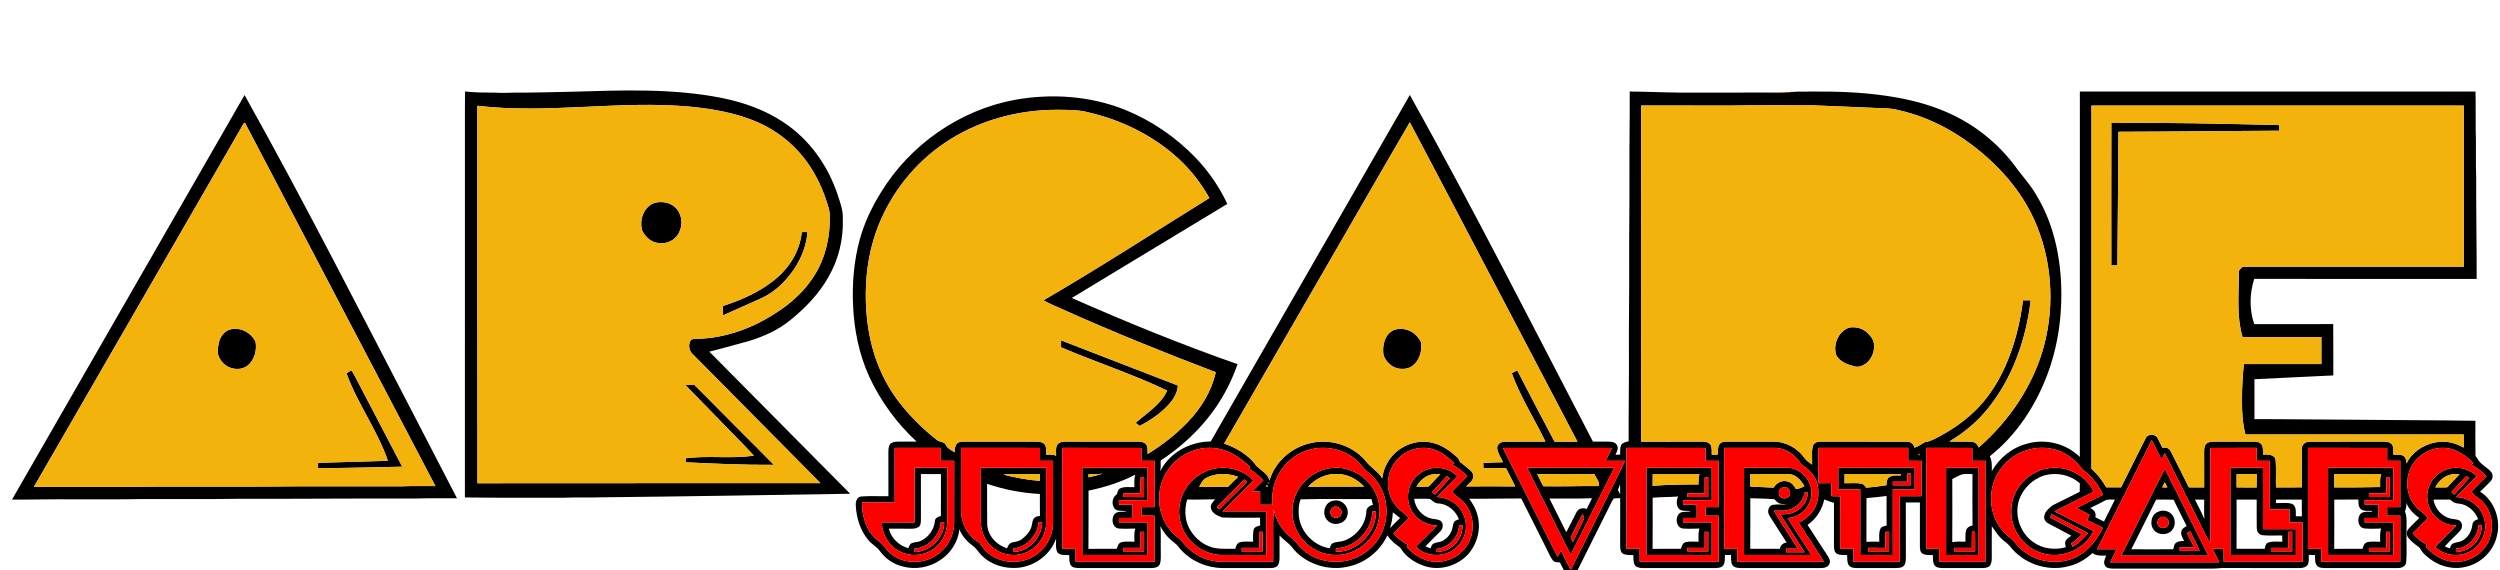 <?xml version="1.0" encoding="UTF-8" ?>
<!DOCTYPE svg PUBLIC "-//W3C//DTD SVG 1.1//EN" "http://www.w3.org/Graphics/SVG/1.1/DTD/svg11.dtd">
<svg width="2362pt" height="539pt" viewBox="0 0 2362 539" version="1.1" xmlns="http://www.w3.org/2000/svg">
<g id="#000000ff">
<path fill="#000000" opacity="1.00" d=" M 541.00 86.65 C 588.02 85.26 635.61 83.31 682.02 92.58 C 702.62 96.73 722.87 103.85 740.39 115.63 C 764.44 131.41 781.86 155.99 791.11 183.04 C 793.59 190.82 796.77 198.68 796.27 207.01 C 796.96 226.03 792.23 245.19 782.74 261.69 C 773.72 277.67 760.80 291.11 746.57 302.55 C 735.31 311.74 721.82 317.82 708.01 322.07 C 695.43 325.58 682.83 329.03 670.18 332.27 C 714.54 377.00 758.93 421.69 803.21 466.49 C 725.16 467.74 647.12 469.04 569.07 469.85 C 557.05 470.27 545.01 469.69 532.99 470.25 C 501.73 470.17 470.48 470.47 439.23 469.98 C 439.28 355.64 439.24 241.31 439.25 126.98 C 439.31 113.45 439.12 99.93 439.35 86.41 C 448.86 87.53 458.44 87.47 468.00 87.54 C 473.98 87.90 479.97 87.75 485.95 87.51 C 504.31 87.59 522.65 87.04 541.00 86.65 M 451.00 99.93 C 451.06 218.81 450.87 337.69 451.10 456.57 C 559.14 456.40 667.18 456.56 775.22 456.49 C 734.83 415.62 694.30 374.89 653.91 334.03 C 650.99 331.00 650.33 325.94 652.15 322.20 C 653.48 319.70 656.56 320.33 658.89 320.13 C 684.77 319.49 709.93 310.47 731.61 296.58 C 746.75 287.17 760.47 274.96 769.81 259.63 C 780.28 242.78 784.58 222.62 783.93 202.92 C 783.89 198.75 782.43 194.80 781.17 190.88 C 776.30 175.75 769.11 161.25 759.18 148.78 C 747.86 134.47 732.94 123.08 716.28 115.68 C 696.10 106.87 674.18 102.96 652.38 100.81 C 585.33 94.60 517.98 107.86 451.00 99.93 Z" />
<path fill="#000000" opacity="1.00" d=" M 1708.60 86.51 C 1733.45 86.22 1758.38 86.98 1782.99 90.66 C 1802.47 93.51 1821.79 98.24 1839.85 106.23 C 1866.48 117.82 1889.77 136.85 1906.51 160.60 C 1912.52 168.26 1918.94 175.65 1923.82 184.13 C 1942.36 214.48 1948.55 250.82 1947.43 285.96 C 1946.71 309.21 1942.49 332.43 1934.21 354.21 C 1923.01 383.83 1904.95 411.31 1879.98 431.09 C 1882.24 435.45 1881.89 440.43 1881.85 445.18 C 1889.11 432.31 1901.58 422.45 1915.99 418.96 C 1933.07 414.30 1952.41 419.27 1965.02 431.74 C 1965.01 316.65 1964.95 201.56 1965.05 86.47 C 2089.65 86.54 2214.25 86.48 2338.85 86.50 C 2339.21 98.33 2338.86 110.18 2339.03 122.02 C 2339.59 137.32 2338.91 152.64 2339.49 167.94 C 2339.43 199.80 2339.98 231.66 2339.96 263.52 C 2269.91 263.47 2199.85 263.52 2129.80 263.50 C 2125.33 277.23 2125.08 292.56 2129.82 306.27 C 2154.68 306.19 2179.55 306.34 2204.42 306.19 C 2204.61 322.36 2204.44 338.52 2204.51 354.69 C 2179.68 356.01 2154.83 356.98 2130.00 358.27 C 2129.99 370.84 2130.00 383.42 2130.00 396.00 C 2158.98 395.92 2187.96 396.48 2216.94 396.49 C 2257.55 396.98 2298.16 396.95 2338.77 397.55 C 2338.79 408.60 2338.62 419.65 2338.85 430.70 C 2339.54 431.75 2340.26 432.80 2340.99 433.87 C 2344.08 439.39 2350.70 441.57 2354.20 446.76 C 2355.51 449.18 2355.18 452.42 2353.27 454.45 C 2350.10 458.00 2346.56 461.20 2343.18 464.53 C 2357.25 473.35 2363.43 492.20 2358.68 507.90 C 2355.09 521.35 2343.78 532.14 2330.28 535.38 C 2319.40 538.39 2307.46 535.86 2298.14 529.70 C 2293.48 526.45 2288.72 522.85 2286.18 517.63 C 2282.48 514.77 2278.56 512.09 2275.62 508.42 C 2273.45 506.01 2273.38 501.95 2275.64 499.58 C 2278.81 495.99 2282.40 492.80 2285.78 489.40 C 2280.54 485.74 2275.73 481.01 2273.45 474.93 C 2273.86 477.75 2273.24 480.54 2272.21 483.17 C 2274.67 489.53 2273.41 496.43 2273.69 503.07 C 2273.47 512.35 2274.13 521.67 2273.39 530.92 C 2273.21 535.21 2268.69 536.85 2265.04 536.69 C 2242.68 536.73 2220.32 536.64 2197.97 536.73 C 2195.01 536.65 2191.55 536.84 2189.23 534.70 C 2186.81 531.87 2187.35 527.85 2187.20 524.40 C 2185.23 524.36 2183.28 524.33 2181.36 524.28 C 2181.29 527.38 2181.71 530.69 2180.34 533.57 C 2178.62 536.31 2175.00 536.69 2172.07 536.72 C 2147.98 536.63 2123.87 536.79 2099.78 536.62 C 2096.84 536.81 2093.91 537.22 2090.98 537.22 C 2059.32 537.16 2027.66 537.21 1996.00 537.19 C 1993.21 537.11 1989.44 536.82 1988.47 533.66 C 1987.15 530.66 1988.89 527.65 1989.98 524.90 C 1985.51 524.98 1980.71 525.34 1976.90 522.56 C 1970.51 528.49 1962.77 533.11 1954.21 535.02 C 1934.20 540.32 1911.42 532.46 1898.91 515.99 C 1896.63 513.28 1893.54 511.45 1891.04 509.00 C 1887.37 505.59 1884.72 501.30 1881.88 497.23 C 1881.73 507.17 1881.85 517.11 1881.84 527.05 C 1881.75 529.70 1881.63 532.71 1879.75 534.79 C 1877.68 536.67 1874.67 536.64 1872.06 536.72 C 1860.02 536.68 1847.98 536.68 1835.95 536.72 C 1833.14 536.62 1829.71 536.62 1827.82 534.21 C 1825.91 531.34 1826.35 527.71 1826.16 524.45 C 1822.78 524.33 1819.08 524.76 1816.10 522.87 C 1813.92 521.33 1814.04 518.34 1813.92 515.98 C 1813.93 502.23 1813.94 488.49 1813.93 474.75 C 1809.48 474.76 1805.04 474.76 1800.61 474.72 C 1800.68 491.80 1800.57 508.89 1800.67 525.97 C 1800.59 528.73 1800.71 531.77 1799.11 534.17 C 1797.19 536.54 1793.82 536.61 1791.03 536.72 C 1779.00 536.69 1766.96 536.68 1754.93 536.72 C 1752.12 536.62 1748.67 536.62 1746.81 534.18 C 1744.91 531.32 1745.35 527.70 1745.16 524.45 C 1741.77 524.31 1738.06 524.75 1735.04 522.92 C 1732.65 521.07 1732.86 517.68 1732.72 514.99 C 1732.75 501.69 1732.76 488.39 1732.73 475.09 C 1729.58 474.23 1726.55 473.05 1723.53 471.88 C 1721.56 481.56 1715.92 490.29 1707.80 495.94 C 1714.00 505.49 1720.10 515.10 1726.40 524.59 C 1727.85 526.96 1729.77 529.79 1728.51 532.67 C 1727.24 536.01 1723.19 536.76 1720.04 536.71 C 1694.99 536.70 1669.95 536.67 1644.91 536.72 C 1642.11 536.65 1638.81 536.44 1636.93 534.10 C 1635.06 531.21 1635.59 527.58 1635.47 524.32 C 1633.54 524.34 1631.65 524.36 1629.77 524.39 C 1629.55 527.64 1630.07 531.28 1628.16 534.15 C 1626.26 536.59 1622.82 536.61 1620.02 536.72 C 1597.35 536.67 1574.68 536.71 1552.01 536.70 C 1549.27 536.59 1545.85 536.29 1544.43 533.58 C 1543.00 530.76 1543.31 527.49 1543.16 524.45 C 1539.76 524.31 1536.05 524.75 1533.03 522.91 C 1530.65 521.07 1530.87 517.69 1530.72 515.00 C 1530.77 500.24 1530.73 485.47 1530.75 470.71 C 1528.77 470.72 1526.79 470.67 1524.85 470.88 C 1522.76 473.33 1521.69 476.44 1520.21 479.27 C 1510.25 499.18 1500.33 519.10 1490.36 539.00 L 1477.74 539.00 C 1476.31 536.53 1475.10 533.96 1473.84 531.42 C 1471.61 531.12 1468.91 531.52 1467.32 529.63 C 1464.93 526.81 1463.65 523.28 1461.96 520.05 C 1453.73 503.67 1445.59 487.26 1437.27 470.94 C 1420.89 470.87 1404.52 471.35 1388.14 471.23 C 1391.59 476.01 1394.67 481.19 1395.96 487.01 C 1399.57 499.83 1395.60 514.04 1386.87 523.92 C 1376.57 534.81 1359.92 539.68 1345.58 534.68 C 1336.64 531.63 1327.89 526.00 1323.17 517.62 C 1318.57 514.21 1313.87 510.72 1310.79 505.78 C 1304.10 520.33 1290.53 531.41 1274.94 535.05 C 1255.06 540.20 1232.14 532.71 1219.89 516.05 C 1216.58 512.29 1212.20 509.66 1208.90 505.88 C 1208.84 512.93 1208.91 519.98 1208.90 527.03 C 1208.83 529.70 1208.68 532.72 1206.80 534.82 C 1204.69 536.74 1201.62 536.65 1198.97 536.73 C 1184.29 536.65 1169.62 536.73 1154.96 536.68 C 1140.28 536.55 1125.72 530.33 1115.79 519.48 C 1113.81 517.08 1111.92 514.55 1109.41 512.68 C 1103.92 508.56 1099.20 503.27 1096.37 496.98 C 1097.06 504.95 1096.52 512.97 1096.71 520.96 C 1096.62 524.94 1097.15 529.07 1095.85 532.91 C 1094.70 536.07 1090.92 536.61 1088.00 536.69 C 1065.32 536.72 1042.64 536.65 1019.96 536.72 C 1017.17 536.62 1013.75 536.63 1011.85 534.24 C 1009.91 531.38 1010.35 527.72 1010.16 524.45 C 1006.46 524.22 1001.77 525.04 999.05 521.92 C 996.98 517.91 997.90 513.16 997.79 508.82 C 992.56 523.98 977.89 534.84 962.06 536.42 C 949.59 537.60 936.16 533.76 927.33 524.59 C 924.40 521.81 922.55 518.03 919.19 515.71 C 913.72 511.71 908.92 506.52 906.45 500.13 C 905.22 511.89 898.14 522.87 888.24 529.24 C 878.07 536.14 864.84 538.46 852.96 535.22 C 844.28 533.25 836.57 527.82 831.35 520.67 C 828.46 516.55 823.73 514.32 820.57 510.46 C 812.68 501.23 809.01 489.02 808.51 477.04 C 808.32 473.58 809.96 469.11 814.04 469.04 C 822.46 468.47 830.93 468.96 839.38 468.83 C 839.34 455.21 839.41 441.59 839.33 427.98 C 839.40 425.23 839.23 422.18 840.87 419.81 C 842.52 417.69 845.43 417.37 847.93 417.26 C 853.96 417.13 859.99 417.32 866.03 417.22 C 847.31 399.95 831.98 379.00 821.26 355.88 C 811.55 334.61 806.90 311.28 805.95 287.99 C 805.08 267.23 806.79 246.23 812.34 226.16 C 816.57 210.52 823.66 195.81 832.15 182.06 C 859.46 137.10 906.19 104.36 957.90 94.49 C 992.89 88.03 1029.94 90.45 1063.09 103.81 C 1088.21 113.99 1111.06 129.70 1129.83 149.24 C 1141.96 162.01 1152.15 176.67 1159.55 192.66 C 1110.60 222.34 1061.54 251.83 1012.62 281.53 C 1064.06 304.22 1116.15 325.51 1169.23 344.07 C 1166.59 351.54 1163.54 358.86 1159.93 365.91 C 1145.72 394.29 1122.95 417.72 1096.60 435.12 C 1096.73 438.43 1096.71 441.75 1096.33 445.04 C 1104.98 427.50 1124.67 417.13 1143.89 417.09 C 1206.58 307.95 1269.32 198.84 1332.03 89.72 C 1392.17 197.56 1448.01 307.71 1505.00 417.22 C 1510.02 417.31 1515.04 417.13 1520.07 417.26 C 1523.01 417.31 1526.81 417.92 1527.95 421.12 C 1529.33 424.05 1527.43 427.02 1526.34 429.70 C 1527.77 429.61 1529.23 429.54 1530.71 429.48 C 1530.80 426.52 1530.42 423.39 1531.63 420.60 C 1533.01 418.02 1536.22 417.70 1538.73 416.87 C 1538.61 388.22 1539.17 359.59 1539.00 330.94 C 1538.82 304.63 1539.42 278.32 1539.25 252.00 C 1539.08 222.32 1539.67 192.64 1539.50 162.95 C 1539.32 137.46 1539.91 111.98 1539.75 86.48 C 1555.83 86.60 1571.90 87.35 1587.98 87.51 C 1613.53 87.44 1639.08 87.60 1664.63 87.42 C 1675.98 87.53 1687.36 87.48 1698.68 86.55 L 1699.03 86.54 C 1702.20 86.98 1705.42 86.95 1708.60 86.51 M 1550.55 417.27 C 1570.04 417.21 1589.54 417.26 1609.03 417.24 C 1611.71 417.19 1614.74 418.06 1616.28 420.42 C 1617.64 423.27 1617.18 426.53 1617.24 429.59 C 1619.13 429.52 1621.04 429.48 1622.97 429.44 C 1623.01 426.15 1622.73 422.55 1624.60 419.65 C 1626.01 417.70 1628.63 417.26 1630.90 417.24 C 1645.60 417.22 1660.30 417.27 1675.01 417.22 C 1686.80 416.97 1698.43 423.24 1705.03 432.96 C 1706.81 435.52 1709.63 437.00 1712.04 438.91 C 1712.32 433.34 1711.44 427.65 1712.57 422.16 C 1713.03 418.61 1716.75 417.14 1719.93 417.25 C 1746.98 417.24 1774.04 417.22 1801.10 417.26 C 1804.74 417.04 1808.09 419.23 1808.74 422.95 C 1812.38 422.02 1815.25 419.58 1818.44 417.79 C 1823.98 417.11 1828.74 414.13 1833.60 411.62 C 1846.84 404.44 1859.21 395.48 1869.57 384.51 C 1880.22 373.26 1888.36 359.85 1894.71 345.77 C 1903.46 326.12 1908.58 305.02 1911.37 283.74 C 1913.76 283.74 1916.17 283.75 1918.60 283.77 C 1914.23 320.30 1901.71 356.59 1878.54 385.54 C 1868.41 398.28 1855.74 408.82 1841.79 417.13 C 1848.75 417.46 1855.74 417.02 1862.72 417.34 C 1865.93 417.50 1868.53 419.79 1869.38 422.85 C 1898.56 397.43 1921.32 363.85 1931.29 326.24 C 1941.65 287.02 1938.50 244.24 1921.77 207.23 C 1913.54 189.29 1901.92 172.98 1888.11 158.92 C 1862.46 132.70 1830.09 112.21 1794.04 104.15 C 1784.91 101.63 1775.37 102.41 1766.03 101.72 C 1748.37 100.99 1730.70 100.19 1713.04 99.51 C 1687.03 99.61 1661.02 99.24 1635.02 99.76 C 1606.87 99.71 1578.72 99.80 1550.57 99.71 C 1550.44 205.56 1550.48 311.42 1550.55 417.27 M 1976.00 99.75 C 1976.00 214.12 1975.99 328.48 1976.01 442.85 C 1981.63 447.87 1986.30 453.88 1989.98 460.46 C 1994.63 460.52 1999.30 460.53 2003.97 460.45 C 2011.73 445.03 2019.35 429.53 2027.19 414.15 C 2029.14 409.55 2036.79 409.63 2038.67 414.23 C 2040.22 417.14 2041.59 420.15 2043.08 423.09 C 2045.99 422.48 2049.48 423.18 2050.80 426.17 C 2056.71 437.51 2062.24 449.05 2068.02 460.46 C 2072.84 460.53 2077.66 460.50 2082.49 460.49 C 2082.49 449.34 2082.51 438.18 2082.47 427.02 C 2082.50 424.64 2082.46 422.03 2083.84 419.97 C 2085.73 417.53 2089.12 417.20 2092.00 417.22 C 2104.65 417.27 2117.31 417.23 2129.97 417.24 C 2132.92 417.13 2136.43 418.27 2137.53 421.32 C 2138.28 423.97 2138.02 426.78 2138.11 429.51 C 2142.46 429.26 2149.51 429.16 2150.06 434.96 C 2150.70 443.45 2150.09 452.00 2150.36 460.52 C 2158.50 460.43 2166.65 460.60 2174.80 460.42 C 2174.73 448.29 2174.67 436.15 2174.81 424.03 C 2174.51 420.05 2178.25 417.27 2181.94 417.28 C 2205.30 417.17 2228.67 417.30 2252.03 417.22 C 2255.01 417.10 2258.53 417.73 2260.29 420.43 C 2261.63 423.26 2261.18 426.50 2261.24 429.54 C 2264.32 429.51 2267.59 429.16 2270.49 430.53 C 2273.15 431.99 2273.53 435.32 2273.61 438.06 C 2278.55 427.34 2289.54 420.12 2300.96 417.98 C 2310.11 415.94 2319.74 418.34 2327.77 422.90 C 2327.73 418.75 2327.77 414.60 2327.68 410.46 C 2258.95 410.56 2190.22 410.47 2121.49 410.50 C 2118.76 399.90 2118.12 388.89 2118.25 377.99 C 2118.12 366.63 2118.91 355.29 2119.99 344.00 C 2144.41 344.00 2168.83 344.00 2193.25 344.00 C 2193.26 335.51 2193.23 327.02 2193.27 318.54 C 2168.45 318.45 2143.63 318.52 2118.81 318.50 C 2112.84 298.51 2115.34 277.46 2115.28 256.94 C 2115.16 254.67 2117.59 253.55 2118.86 251.99 C 2188.49 252.00 2258.13 252.02 2327.77 251.98 C 2327.74 201.24 2327.75 150.51 2327.76 99.77 C 2210.51 99.72 2093.25 99.76 1976.00 99.75 M 891.62 135.71 C 864.19 154.40 842.73 181.52 830.26 212.23 C 821.98 232.75 818.17 254.91 817.99 277.00 C 817.83 297.11 820.34 317.36 826.63 336.51 C 831.81 352.26 839.61 367.17 849.75 380.31 C 860.10 393.50 872.07 405.42 885.27 415.76 C 887.29 417.37 890.06 417.37 892.29 418.61 C 893.73 419.92 894.21 422.01 895.74 423.26 C 897.66 424.76 899.77 426.00 901.80 427.37 C 902.15 424.56 902.07 421.34 904.06 419.08 C 905.91 417.32 908.63 417.21 911.04 417.22 C 934.05 417.27 957.06 417.23 980.06 417.24 C 982.78 417.27 985.99 417.99 987.47 420.52 C 988.79 423.35 988.41 426.57 988.37 429.60 C 991.54 429.37 994.81 429.31 997.83 430.55 C 997.81 427.18 997.24 423.58 998.71 420.43 C 1000.69 417.38 1004.71 417.07 1008.01 417.21 C 1029.99 417.26 1051.98 417.26 1073.96 417.21 C 1077.13 417.10 1080.84 417.32 1083.00 420.00 C 1084.68 422.64 1084.15 425.96 1084.25 428.94 C 1097.97 420.54 1110.80 410.61 1121.96 399.01 C 1134.64 385.83 1144.70 369.69 1148.66 351.68 C 1100.05 333.22 1051.80 313.76 1004.36 292.46 C 998.23 289.48 991.68 287.25 985.88 283.69 C 1038.98 252.91 1090.42 219.41 1142.59 187.11 C 1133.97 171.55 1122.58 157.56 1109.04 146.02 C 1086.11 126.43 1058.13 113.12 1028.83 106.31 C 1019.15 103.63 1009.01 103.84 999.06 103.74 C 961.18 103.63 922.93 114.10 891.62 135.71 M 1278.69 207.61 C 1237.98 278.12 1197.30 348.65 1156.54 419.13 C 1168.54 423.08 1180.06 430.14 1187.44 440.55 C 1191.80 444.56 1198.02 447.73 1199.42 453.95 C 1204.25 436.99 1219.06 423.67 1235.94 419.19 C 1254.96 413.76 1276.98 419.95 1289.95 435.00 C 1294.42 441.42 1301.86 445.04 1305.92 451.86 C 1306.57 446.63 1308.20 441.53 1310.91 436.99 C 1319.23 422.02 1338.38 413.76 1354.89 418.74 C 1363.35 420.96 1370.49 426.37 1376.90 432.11 C 1378.19 433.32 1378.72 435.08 1379.50 436.63 C 1382.84 438.87 1385.86 441.55 1388.95 444.14 C 1390.73 445.56 1392.02 447.64 1392.03 449.98 C 1391.98 454.33 1387.81 456.72 1385.15 459.56 C 1400.65 459.48 1416.16 459.43 1431.66 459.58 C 1428.71 453.82 1425.85 448.01 1422.83 442.30 C 1415.72 442.02 1408.63 442.63 1401.54 442.50 C 1401.49 440.79 1401.45 439.08 1401.42 437.38 C 1407.63 436.99 1413.85 436.95 1420.06 436.70 C 1418.07 432.25 1414.91 428.10 1414.49 423.11 C 1414.65 419.19 1418.52 417.19 1422.05 417.27 C 1434.73 417.18 1447.42 417.28 1460.11 417.23 C 1449.71 395.61 1436.54 375.27 1428.34 352.62 C 1430.02 351.67 1431.73 350.73 1433.47 349.85 C 1445.08 372.39 1456.81 394.89 1468.73 417.28 C 1475.95 417.21 1483.16 417.23 1490.38 417.26 C 1437.49 316.73 1385.03 215.97 1331.99 115.52 C 1314.03 146.10 1296.50 176.94 1278.69 207.61 M 1981.29 518.92 C 1987.46 518.92 1993.64 518.91 1999.82 518.93 C 1997.80 523.08 1995.61 527.15 1993.61 531.31 C 2028.00 531.34 2062.40 531.35 2096.80 531.30 C 2094.66 527.03 2092.55 522.74 2090.36 518.50 C 2093.83 518.54 2097.32 518.54 2100.83 518.49 C 2100.85 522.59 2100.84 526.69 2100.89 530.79 C 2125.77 530.77 2150.65 530.82 2175.54 530.77 C 2175.49 518.37 2175.57 505.98 2175.50 493.59 C 2171.37 493.59 2167.25 493.58 2163.14 493.62 C 2163.13 489.47 2163.14 485.31 2163.12 481.16 C 2156.93 481.18 2150.75 481.11 2144.57 481.23 C 2144.33 465.94 2144.55 450.65 2144.46 435.37 C 2140.35 435.35 2136.25 435.35 2132.16 435.39 C 2132.12 431.31 2132.13 427.24 2132.13 423.17 C 2117.54 423.17 2102.95 423.15 2088.36 423.18 C 2088.26 453.22 2088.56 483.28 2088.21 513.32 C 2083.95 506.53 2080.90 499.06 2077.16 491.99 C 2066.57 470.70 2055.91 449.46 2045.31 428.17 C 2044.28 430.14 2043.30 432.13 2042.35 434.13 C 2038.88 428.18 2036.11 421.86 2032.94 415.76 C 2015.73 450.15 1998.51 484.53 1981.29 518.92 M 845.26 423.17 C 845.31 440.30 845.16 457.43 845.33 474.56 C 835.02 474.78 824.70 474.65 814.39 474.63 C 814.22 488.35 818.99 503.19 830.49 511.50 C 834.65 513.99 836.52 518.73 840.15 521.80 C 852.06 533.20 871.93 533.55 885.18 524.26 C 895.10 517.63 901.39 506.01 901.49 494.07 C 901.58 474.51 901.50 454.94 901.53 435.37 C 897.33 435.36 893.15 435.36 888.96 435.36 C 888.96 431.29 888.96 427.22 888.95 423.16 C 874.38 423.18 859.82 423.15 845.26 423.17 M 908.01 423.15 C 907.97 441.11 908.02 459.07 907.99 477.03 C 907.99 481.74 907.79 486.55 909.12 491.13 C 911.27 499.31 916.17 506.96 923.44 511.49 C 926.64 513.30 927.98 516.93 930.47 519.49 C 941.38 531.45 960.52 534.10 974.71 526.68 C 987.04 520.46 995.36 506.85 994.92 492.99 C 994.90 473.77 994.96 454.56 994.89 435.34 C 990.78 435.36 986.68 435.36 982.58 435.37 C 982.58 431.30 982.58 427.24 982.59 423.18 C 957.73 423.14 932.87 423.19 908.01 423.15 M 1003.62 423.16 C 1003.55 454.93 1003.63 486.71 1003.58 518.48 C 1007.77 518.55 1011.97 518.53 1016.17 518.53 C 1016.16 522.61 1016.16 526.70 1016.17 530.79 C 1041.04 530.79 1065.91 530.79 1090.78 530.79 C 1090.79 516.25 1090.78 501.71 1090.79 487.17 C 1086.64 487.17 1082.50 487.20 1078.37 487.08 C 1078.39 484.43 1078.39 481.78 1078.39 479.14 C 1082.52 479.14 1086.65 479.14 1090.79 479.12 C 1090.78 464.53 1090.80 449.95 1090.78 435.36 C 1086.64 435.36 1082.52 435.35 1078.40 435.38 C 1078.40 431.32 1078.39 427.26 1078.42 423.21 C 1053.49 423.10 1028.55 423.21 1003.62 423.16 M 1106.79 439.78 C 1099.11 448.61 1094.73 460.33 1095.18 472.07 C 1095.31 485.93 1101.97 499.62 1113.03 508.04 C 1116.73 510.63 1119.00 514.66 1122.33 517.66 C 1130.98 526.03 1142.92 530.88 1154.97 530.78 C 1170.95 530.80 1186.93 530.78 1202.91 530.79 C 1203.15 514.13 1202.44 497.45 1203.31 480.81 C 1205.14 491.59 1211.43 501.39 1220.04 508.04 C 1224.29 511.09 1226.71 515.95 1230.79 519.20 C 1239.78 527.25 1252.02 531.27 1264.02 530.77 C 1280.49 530.32 1296.33 520.53 1304.09 505.99 C 1313.55 489.23 1311.48 466.68 1298.77 452.15 C 1295.32 447.61 1289.92 445.06 1286.70 440.33 C 1272.92 422.49 1245.56 417.91 1226.36 429.40 C 1209.86 438.62 1199.94 458.06 1202.43 476.85 C 1198.47 476.86 1194.52 476.86 1190.58 476.87 C 1190.59 472.69 1190.58 468.53 1190.58 464.36 C 1188.04 464.36 1185.50 464.36 1182.99 464.37 C 1186.48 460.79 1190.10 457.34 1193.63 453.80 C 1189.43 449.77 1185.07 445.85 1180.12 442.76 C 1180.35 442.36 1180.80 441.57 1181.03 441.17 C 1171.56 431.88 1159.60 424.07 1146.01 423.24 C 1131.26 422.02 1116.36 428.59 1106.79 439.78 M 1321.64 432.61 C 1313.63 440.30 1309.75 452.10 1311.93 463.02 C 1313.55 471.79 1318.94 479.70 1326.30 484.70 C 1328.23 485.93 1329.52 487.84 1330.81 489.71 C 1326.03 494.46 1321.28 499.22 1316.52 503.98 C 1320.35 508.22 1324.75 512.01 1329.93 514.53 C 1329.63 515.28 1329.34 516.05 1329.08 516.81 C 1335.65 523.77 1344.07 529.62 1353.82 530.60 C 1366.41 532.13 1379.46 525.78 1386.16 515.05 C 1394.25 502.71 1392.91 485.06 1382.73 474.30 C 1379.61 470.45 1374.33 468.87 1372.13 464.23 C 1376.82 459.46 1381.54 454.72 1386.24 449.96 C 1382.11 445.73 1377.48 441.97 1372.30 439.08 C 1372.67 438.65 1373.40 437.78 1373.76 437.34 C 1368.32 432.18 1362.31 427.34 1355.14 424.87 C 1343.68 420.70 1330.29 424.23 1321.64 432.61 M 1419.94 423.19 C 1437.09 457.51 1454.23 491.84 1471.58 526.06 C 1472.61 524.07 1473.65 522.08 1474.74 520.11 C 1477.74 525.95 1480.49 531.93 1483.61 537.72 C 1483.79 537.75 1484.16 537.82 1484.35 537.85 C 1492.94 520.94 1501.29 503.89 1509.82 486.93 C 1518.25 469.72 1527.22 452.75 1535.29 435.37 C 1529.19 435.35 1523.10 435.35 1517.02 435.38 C 1518.97 431.29 1521.05 427.26 1523.04 423.19 C 1488.67 423.15 1454.31 423.15 1419.94 423.19 M 1536.64 423.14 C 1536.53 454.93 1536.63 486.71 1536.59 518.50 C 1540.78 518.54 1544.97 518.53 1549.17 518.53 C 1549.15 522.61 1549.15 526.70 1549.17 530.79 C 1574.04 530.79 1598.91 530.79 1623.78 530.79 C 1623.79 516.25 1623.78 501.71 1623.79 487.17 C 1619.68 487.15 1615.59 487.14 1611.50 487.22 C 1611.40 484.53 1611.37 481.83 1611.36 479.14 C 1615.49 479.14 1619.64 479.14 1623.79 479.13 C 1623.78 464.54 1623.80 449.95 1623.78 435.36 C 1619.64 435.36 1615.52 435.35 1611.40 435.38 C 1611.39 431.32 1611.39 427.26 1611.42 423.21 C 1586.49 423.10 1561.57 423.22 1536.64 423.14 M 1629.01 423.16 C 1629.04 454.97 1628.90 486.78 1629.08 518.58 C 1633.17 518.51 1637.27 518.52 1641.37 518.53 C 1641.35 522.61 1641.35 526.69 1641.36 530.78 C 1668.65 530.78 1695.94 530.82 1723.24 530.76 C 1715.43 518.33 1707.33 506.08 1699.36 493.75 C 1706.74 490.52 1712.90 484.48 1715.89 476.96 C 1718.18 471.60 1718.41 465.60 1717.65 459.89 C 1716.34 451.89 1711.07 444.98 1704.41 440.58 C 1701.28 438.72 1699.77 435.28 1697.32 432.75 C 1691.83 426.96 1684.06 422.86 1675.93 423.15 C 1660.29 423.18 1644.65 423.17 1629.01 423.16 M 1718.05 423.16 C 1718.07 434.28 1717.93 445.40 1718.13 456.53 C 1722.20 456.45 1726.28 456.46 1730.38 456.47 C 1730.35 460.58 1730.35 464.69 1730.35 468.81 C 1733.10 468.81 1735.87 468.84 1738.64 468.93 C 1738.52 485.45 1738.65 501.96 1738.58 518.48 C 1742.77 518.55 1746.96 518.53 1751.17 518.53 C 1751.15 522.61 1751.15 526.70 1751.17 530.78 C 1765.69 530.79 1780.21 530.79 1794.74 530.78 C 1794.74 510.13 1794.73 489.48 1794.74 468.84 C 1801.64 468.83 1808.54 468.83 1815.45 468.84 C 1815.50 457.70 1815.43 446.55 1815.49 435.41 C 1811.29 435.34 1807.10 435.35 1802.92 435.36 C 1802.91 431.29 1802.91 427.23 1802.91 423.16 C 1774.63 423.16 1746.34 423.18 1718.05 423.16 M 1819.88 423.16 C 1819.80 454.92 1819.93 486.67 1819.82 518.43 C 1823.92 518.58 1828.04 518.54 1832.17 518.53 C 1832.15 522.61 1832.15 526.70 1832.17 530.79 C 1846.74 530.79 1861.30 530.78 1875.87 530.79 C 1875.88 498.98 1875.89 467.17 1875.86 435.35 C 1871.72 435.36 1867.59 435.35 1863.46 435.37 C 1863.46 431.31 1863.46 427.25 1863.48 423.19 C 1848.95 423.12 1834.41 423.19 1819.88 423.16 M 1891.43 441.51 C 1879.60 456.02 1877.83 477.62 1886.95 493.93 C 1890.32 500.30 1895.48 505.48 1901.18 509.81 C 1905.19 514.16 1908.85 518.96 1913.92 522.20 C 1929.24 533.11 1951.39 533.91 1966.95 523.08 C 1975.74 517.06 1982.00 508.13 1986.84 498.79 C 1981.89 496.34 1977.00 493.80 1972.01 491.46 C 1972.70 489.74 1973.42 488.03 1974.15 486.32 C 1970.01 484.30 1965.89 482.23 1961.83 480.09 C 1970.18 475.84 1978.55 471.62 1986.95 467.46 C 1983.69 460.66 1979.50 454.26 1974.08 449.00 C 1971.39 446.33 1968.04 444.38 1965.77 441.32 C 1959.33 433.07 1950.26 426.69 1939.99 424.35 C 1922.22 419.93 1902.57 427.09 1891.43 441.51 M 2180.63 423.15 C 2180.54 454.93 2180.63 486.71 2180.59 518.49 C 2184.77 518.54 2188.96 518.53 2193.17 518.53 C 2193.15 522.61 2193.15 526.70 2193.17 530.79 C 2218.04 530.78 2242.91 530.80 2267.79 530.78 C 2267.79 516.25 2267.78 501.71 2267.79 487.17 C 2263.68 487.15 2259.57 487.15 2255.48 487.21 C 2255.40 484.52 2255.37 481.83 2255.36 479.15 C 2259.49 479.14 2263.63 479.14 2267.79 479.12 C 2267.78 464.53 2267.80 449.94 2267.78 435.36 C 2263.64 435.36 2259.51 435.35 2255.40 435.38 C 2255.39 431.32 2255.39 427.26 2255.42 423.20 C 2230.49 423.11 2205.56 423.21 2180.63 423.15 M 2281.32 436.36 C 2271.86 448.23 2272.09 466.49 2282.00 478.02 C 2285.22 482.67 2291.03 484.70 2293.80 489.71 C 2289.03 494.46 2284.27 499.22 2279.52 503.99 C 2283.35 508.23 2287.76 512.01 2292.93 514.53 C 2292.62 515.28 2292.33 516.04 2292.08 516.81 C 2298.65 523.79 2307.12 529.65 2316.91 530.61 C 2329.21 532.07 2341.94 526.02 2348.74 515.70 C 2357.27 503.32 2356.10 485.24 2345.73 474.29 C 2342.59 470.45 2337.34 468.86 2335.12 464.24 C 2339.81 459.46 2344.53 454.72 2349.25 449.96 C 2345.10 445.73 2340.48 441.96 2335.30 439.08 C 2335.67 438.65 2336.40 437.79 2336.77 437.36 C 2330.61 431.44 2323.52 425.99 2315.06 423.95 C 2302.66 420.93 2288.95 426.26 2281.32 436.36 M 1812.41 429.07 C 1812.49 432.40 1815.40 427.57 1812.41 429.07 M 1198.13 455.42 C 1196.44 458.32 1201.44 455.73 1198.13 455.42 M 1196.34 459.93 C 1197.72 460.28 1198.25 459.77 1197.93 458.37 C 1196.53 458.02 1196.01 458.54 1196.34 459.93 M 1530.64 457.71 C 1529.95 459.40 1529.30 461.10 1528.66 462.81 C 1529.33 464.23 1530.04 465.67 1530.75 467.10 C 1530.75 463.97 1530.76 460.84 1530.64 457.71 M 1988.97 472.86 C 1984.32 475.31 1979.64 477.68 1974.91 479.96 C 1978.22 481.47 1980.93 484.79 1979.65 488.64 C 1982.34 490.06 1985.08 491.42 1987.82 492.81 C 1991.22 485.86 1994.74 478.97 1998.16 472.03 C 1995.10 472.19 1991.75 471.30 1988.97 472.86 M 2073.81 472.02 C 2076.79 478.12 2080.04 484.11 2082.69 490.38 C 2082.33 484.28 2082.50 478.17 2082.54 472.07 C 2079.61 471.99 2076.70 471.98 2073.81 472.02 M 2150.34 472.00 C 2150.33 472.82 2150.31 474.46 2150.30 475.29 C 2155.20 475.49 2160.30 474.55 2165.10 475.92 C 2169.95 477.73 2169.02 483.64 2169.08 487.76 C 2170.97 487.76 2172.89 487.78 2174.82 487.82 C 2174.68 482.55 2174.74 477.28 2174.76 472.02 C 2166.61 471.98 2158.47 472.01 2150.34 472.00 M 1315.95 484.05 C 1315.69 489.14 1314.85 494.19 1313.27 499.04 C 1316.29 495.68 1319.53 492.51 1322.82 489.40 C 1320.50 487.64 1318.21 485.86 1315.95 484.05 Z" />
<path fill="#000000" opacity="1.00" d=" M 11.35 472.00 C 84.58 344.59 157.79 217.16 231.07 89.78 C 287.88 191.45 340.66 295.28 394.39 398.59 C 406.83 422.66 419.38 446.66 431.76 470.76 C 418.86 470.81 405.95 470.56 393.05 471.01 C 338.01 470.81 282.98 471.43 227.94 471.25 C 196.98 471.75 166.01 471.41 135.04 471.49 C 112.37 472.01 89.69 471.64 67.01 471.75 C 48.45 471.56 29.91 472.15 11.35 472.00 M 228.16 120.24 C 162.82 233.51 97.38 346.73 32.03 460.00 C 71.02 459.89 110.03 460.26 149.01 459.75 C 192.70 459.70 236.38 459.91 280.06 459.50 C 313.04 459.49 346.01 459.51 378.99 459.49 C 389.78 459.03 400.58 459.35 411.38 459.23 C 351.40 344.81 291.41 230.40 231.42 115.99 C 229.56 116.49 229.22 118.85 228.16 120.24 Z" />
<path fill="#000000" opacity="1.00" d=" M 1994.81 116.21 C 2047.69 115.60 2100.57 116.92 2153.44 118.18 C 2153.44 119.95 2153.47 121.72 2153.52 123.49 C 2102.85 123.69 2052.18 124.40 2001.50 124.50 C 2001.43 166.58 2000.70 208.65 2000.51 250.73 C 1998.58 250.74 1996.67 250.76 1994.79 250.78 C 1994.73 205.92 1994.70 161.07 1994.81 116.21 Z" />
<path fill="#000000" opacity="1.00" d=" M 618.49 191.66 C 625.55 189.84 634.01 191.26 638.99 196.94 C 645.90 204.66 645.28 217.73 637.78 224.83 C 632.49 229.99 624.10 231.09 617.36 228.43 C 612.74 226.46 609.18 222.51 606.85 218.15 C 603.71 208.18 608.03 195.25 618.49 191.66 Z" />
<path fill="#000000" opacity="1.00" d=" M 757.50 219.29 C 759.28 219.27 761.06 219.26 762.86 219.27 C 761.60 236.89 752.91 253.29 740.91 265.97 C 734.48 272.79 726.80 278.47 718.23 282.28 C 706.49 287.52 694.75 292.74 683.01 297.98 C 682.99 295.03 682.99 292.08 683.00 289.13 C 701.57 283.01 719.98 274.94 734.76 261.86 C 747.17 251.05 755.88 235.79 757.50 219.29 Z" />
<path fill="#000000" opacity="1.00" d=" M 1746.52 309.68 C 1752.79 308.28 1759.83 309.93 1764.45 314.53 C 1767.53 317.60 1770.69 321.35 1770.53 325.99 C 1771.18 332.98 1767.88 340.17 1762.04 344.09 C 1759.12 345.97 1755.45 347.20 1752.03 346.11 C 1745.42 344.47 1737.97 341.79 1734.77 335.27 C 1731.83 325.40 1736.71 313.57 1746.52 309.68 Z" />
<path fill="#000000" opacity="1.00" d=" M 216.50 311.58 C 226.27 308.35 237.22 313.90 241.47 323.02 C 242.85 331.15 240.37 340.48 233.63 345.66 C 225.76 351.30 213.77 348.44 208.68 340.36 C 204.81 335.86 205.50 329.48 206.67 324.10 C 207.78 318.75 211.19 313.50 216.50 311.58 Z" />
<path fill="#000000" opacity="1.00" d=" M 1317.42 311.59 C 1324.82 309.29 1333.47 311.56 1338.57 317.48 C 1340.53 319.93 1343.11 322.52 1342.79 325.93 C 1343.16 333.02 1340.73 340.59 1335.12 345.20 C 1331.28 348.47 1325.85 349.09 1321.05 348.18 C 1314.71 346.92 1309.64 341.84 1307.24 336.01 C 1305.59 327.11 1308.12 315.29 1317.42 311.59 Z" />
<path fill="#000000" opacity="1.00" d=" M 1002.50 321.57 C 1039.30 335.80 1076.11 349.99 1112.89 364.26 C 1112.41 372.91 1106.68 380.00 1100.71 385.78 C 1093.66 392.55 1085.40 397.90 1076.78 402.43 C 1075.48 401.47 1074.19 400.51 1072.91 399.55 C 1083.49 390.11 1096.65 382.35 1102.80 369.01 C 1070.17 353.47 1035.69 342.36 1002.50 328.14 C 1002.49 325.95 1002.49 323.76 1002.50 321.57 Z" />
<path fill="#000000" opacity="1.00" d=" M 327.36 352.65 C 328.95 351.72 330.52 350.74 332.19 349.94 C 337.56 359.04 342.04 368.68 347.10 377.97 C 358.06 398.96 369.05 419.95 380.01 440.94 C 353.51 441.56 327.01 442.09 300.50 442.50 C 300.50 440.76 300.49 439.03 300.49 437.31 C 322.48 436.58 344.48 436.02 366.46 435.34 C 356.59 406.34 337.67 381.48 327.36 352.65 Z" />
<path fill="#000000" opacity="1.00" d=" M 647.56 363.81 C 650.39 363.74 653.24 363.74 656.08 363.73 C 671.08 378.48 685.64 393.66 700.59 408.46 C 710.77 418.72 721.12 428.82 731.19 439.19 C 703.38 439.37 675.58 438.13 647.80 436.79 C 647.77 435.53 647.74 434.28 647.72 433.03 C 669.13 430.10 690.84 433.72 712.22 430.44 C 700.19 417.29 687.34 404.92 675.08 391.99 C 665.86 382.64 656.72 373.21 647.56 363.81 Z" />
<path fill="#000000" opacity="1.00" d=" M 864.14 441.92 C 874.43 441.92 884.71 441.92 895.00 441.93 C 894.98 458.97 895.04 476.01 894.97 493.05 C 894.91 501.66 891.41 510.28 885.04 516.15 C 877.19 523.53 865.33 526.25 855.06 523.01 C 842.38 519.28 833.23 506.81 833.19 493.62 C 843.47 493.68 853.76 493.59 864.05 493.67 C 864.27 476.42 864.08 459.17 864.14 441.92 M 870.07 447.88 C 870.07 462.24 870.05 476.60 870.08 490.96 C 869.97 493.16 870.07 495.70 868.46 497.43 C 866.45 499.20 863.64 499.55 861.08 499.53 C 853.99 499.50 846.91 499.51 839.83 499.49 C 841.91 508.50 849.40 515.49 858.17 517.96 C 858.97 516.27 859.39 514.03 861.33 513.23 C 863.86 512.12 866.74 512.28 869.33 511.30 C 877.01 508.03 882.68 500.42 883.31 492.05 C 883.54 489.13 886.63 488.27 888.93 487.45 C 889.09 474.26 888.95 461.07 888.99 447.89 C 882.68 447.88 876.37 447.88 870.07 447.88 M 888.91 493.31 C 887.97 506.08 876.86 517.51 864.00 518.35 C 864.00 519.17 864.00 520.81 864.01 521.63 C 878.76 521.29 892.39 508.25 892.08 493.26 C 891.29 493.27 889.70 493.30 888.91 493.31 Z" />
<path fill="#000000" opacity="1.00" d=" M 926.75 441.92 C 947.28 441.92 967.82 441.92 988.36 441.92 C 988.33 459.61 988.42 477.31 988.32 495.00 C 987.95 508.49 977.57 520.69 964.45 523.59 C 956.62 525.36 948.11 524.00 941.30 519.71 C 932.17 514.20 926.57 503.58 926.73 492.97 C 926.75 475.96 926.73 458.94 926.75 441.92 M 947.73 448.36 C 959.15 451.19 970.72 453.54 982.48 454.32 C 982.48 452.16 982.49 450.01 982.50 447.86 C 970.91 448.18 959.27 447.29 947.73 448.36 M 932.61 457.11 C 932.71 469.74 932.51 482.38 932.70 495.01 C 932.96 505.83 941.40 515.01 951.49 518.04 C 952.27 515.68 953.68 513.16 956.29 512.53 C 959.43 511.79 962.86 511.51 965.47 509.38 C 969.76 505.98 973.87 501.63 974.88 496.05 C 975.40 493.72 975.46 491.01 977.35 489.28 C 978.68 487.84 980.78 487.83 982.56 487.34 C 982.42 480.46 982.52 473.59 982.49 466.71 C 965.52 465.83 948.69 462.60 932.61 457.11 M 981.33 493.23 C 980.27 505.57 970.20 517.25 957.49 518.10 C 957.49 518.95 957.49 520.65 957.49 521.50 C 972.22 521.25 984.39 507.84 984.65 493.38 C 983.53 493.32 982.42 493.27 981.33 493.23 Z" />
<path fill="#000000" opacity="1.00" d=" M 1022.59 441.92 C 1043.13 441.92 1063.67 441.92 1084.21 441.92 C 1084.24 452.12 1084.15 462.33 1084.26 472.53 C 1075.21 472.69 1066.16 472.54 1057.11 472.61 C 1057.11 474.00 1057.11 475.39 1057.13 476.79 C 1061.43 476.78 1065.73 476.78 1070.03 476.79 C 1070.04 480.98 1070.04 485.17 1070.04 489.36 C 1065.73 489.36 1061.43 489.36 1057.13 489.35 C 1057.12 490.78 1057.12 492.21 1057.14 493.65 C 1066.16 493.63 1075.19 493.64 1084.22 493.64 C 1084.21 503.88 1084.21 514.12 1084.22 524.36 C 1063.67 524.37 1043.13 524.35 1022.58 524.37 C 1022.60 496.89 1022.58 469.40 1022.59 441.92 M 1028.48 447.83 C 1028.43 448.88 1028.39 449.93 1028.37 450.99 C 1032.92 450.07 1037.39 448.79 1041.85 447.49 C 1037.41 448.13 1032.93 447.86 1028.48 447.83 M 1072.60 448.45 C 1058.77 455.68 1043.70 460.38 1028.45 463.55 C 1028.37 481.90 1028.57 500.25 1028.35 518.60 C 1037.28 518.36 1046.21 518.56 1055.14 518.49 C 1055.91 516.18 1056.57 513.25 1059.18 512.37 C 1063.28 511.22 1067.62 511.86 1071.84 511.83 C 1071.67 507.66 1071.46 503.43 1072.61 499.37 C 1067.57 499.50 1062.52 499.70 1057.50 499.38 C 1050.32 499.08 1049.13 488.13 1054.36 484.54 C 1057.47 483.01 1061.07 483.72 1064.42 483.25 C 1060.80 481.96 1056.31 483.61 1053.25 480.79 C 1049.96 476.75 1050.53 469.93 1055.15 467.08 C 1055.91 465.05 1056.16 462.41 1058.37 461.39 C 1062.55 459.49 1067.31 460.44 1071.75 460.28 C 1071.76 456.33 1071.35 452.27 1072.60 448.45 M 1077.58 451.23 C 1077.60 456.21 1077.59 461.19 1077.59 466.17 C 1072.11 466.16 1066.63 466.15 1061.15 466.18 C 1061.15 467.33 1061.16 468.48 1061.19 469.65 C 1067.76 469.64 1074.34 469.61 1080.92 469.67 C 1080.99 463.49 1080.96 457.31 1080.95 451.13 C 1079.81 451.15 1078.68 451.19 1077.58 451.23 M 1077.61 502.42 C 1077.59 507.48 1077.58 512.55 1077.62 517.62 C 1072.13 517.58 1066.64 517.58 1061.15 517.62 C 1061.16 518.45 1061.16 520.12 1061.16 520.95 C 1067.75 520.97 1074.35 520.95 1080.95 520.96 C 1080.97 514.78 1080.95 508.60 1080.97 502.43 C 1080.13 502.42 1078.45 502.42 1077.61 502.42 Z" />
<path fill="#000000" opacity="1.00" d=" M 1134.65 447.69 C 1149.84 438.33 1171.31 440.57 1183.80 453.44 L 1183.92 454.06 C 1174.51 463.97 1164.54 473.35 1155.06 483.20 C 1168.81 483.28 1182.57 483.27 1196.32 483.20 C 1196.41 496.92 1196.33 510.64 1196.37 524.37 C 1182.58 524.34 1168.79 524.39 1155.01 524.34 C 1143.93 524.43 1132.98 519.62 1125.39 511.57 C 1117.36 503.26 1113.16 491.41 1114.15 479.90 C 1115.23 466.68 1123.21 454.34 1134.65 447.69 M 1137.79 452.71 C 1135.55 454.63 1134.53 457.55 1132.99 460.00 C 1142.04 460.00 1151.10 459.99 1160.15 460.01 C 1163.37 456.85 1166.45 453.56 1169.82 450.56 C 1159.56 446.66 1147.22 446.61 1137.79 452.71 M 1175.72 452.91 C 1167.20 461.74 1158.39 470.29 1149.76 479.01 C 1150.48 479.77 1151.23 480.54 1151.98 481.31 C 1160.77 472.73 1169.28 463.86 1178.15 455.34 C 1177.33 454.52 1176.52 453.71 1175.72 452.91 M 1120.34 489.10 C 1122.23 501.03 1130.82 511.45 1141.96 515.99 C 1149.88 519.45 1158.71 518.29 1167.11 518.48 C 1167.87 516.18 1168.58 513.27 1171.16 512.38 C 1175.30 511.21 1179.68 511.89 1183.94 511.79 C 1184.03 507.98 1183.51 504.08 1184.48 500.37 C 1185.21 497.65 1188.32 497.23 1190.58 496.44 C 1190.50 493.99 1190.49 491.55 1190.49 489.11 C 1178.62 489.01 1166.73 489.40 1154.88 488.93 C 1150.57 487.38 1145.11 485.17 1144.09 480.15 C 1143.28 476.70 1146.05 474.12 1148.05 471.76 C 1139.27 471.72 1130.49 472.22 1121.71 471.96 C 1119.78 477.44 1119.60 483.38 1120.34 489.10 M 1189.96 502.37 C 1189.77 507.45 1189.88 512.54 1189.85 517.63 C 1184.28 517.58 1178.71 517.57 1173.14 517.63 C 1173.15 518.46 1173.16 520.12 1173.17 520.95 C 1179.77 520.97 1186.38 520.96 1193.00 520.96 C 1192.97 514.76 1193.07 508.55 1192.93 502.35 C 1192.19 502.36 1190.70 502.37 1189.96 502.37 Z" />
<path fill="#000000" opacity="1.00" d=" M 1258.10 442.17 C 1276.04 440.01 1294.34 451.40 1300.65 468.27 C 1307.00 484.01 1302.14 503.30 1289.16 514.20 C 1281.69 520.67 1271.89 524.57 1261.97 524.34 C 1250.90 524.43 1239.98 519.60 1232.40 511.58 C 1222.97 501.85 1218.87 487.23 1222.09 474.04 C 1225.93 457.31 1240.98 443.86 1258.10 442.17 M 1235.89 460.00 C 1253.53 459.45 1271.20 459.90 1288.86 459.75 C 1282.36 452.97 1273.51 447.94 1263.93 447.91 C 1253.30 447.13 1242.82 452.07 1235.89 460.00 M 1228.88 471.76 C 1226.74 476.81 1226.75 482.47 1227.19 487.85 C 1228.88 502.80 1241.36 515.71 1256.22 518.01 C 1256.95 516.31 1257.30 514.10 1259.20 513.26 C 1262.53 511.61 1266.43 512.10 1269.90 510.82 C 1281.44 506.66 1290.48 495.51 1290.92 483.07 C 1290.97 479.63 1294.18 477.66 1297.16 476.93 C 1296.70 475.11 1296.20 473.29 1295.70 471.50 C 1273.43 471.68 1251.11 471.15 1228.88 471.76 M 1296.60 483.18 C 1296.46 501.33 1280.22 517.44 1262.19 518.07 C 1262.16 518.90 1262.10 520.55 1262.08 521.37 C 1282.45 521.78 1300.54 503.22 1300.04 482.95 C 1298.88 483.02 1297.73 483.09 1296.60 483.18 Z" />
<path fill="#000000" opacity="1.00" d=" M 1341.42 447.24 C 1351.89 439.31 1367.84 440.50 1377.03 449.90 C 1370.48 456.48 1363.89 463.01 1357.36 469.60 C 1363.71 469.84 1370.05 471.92 1374.97 476.02 C 1382.16 481.78 1386.10 491.40 1384.81 500.54 C 1383.43 510.80 1375.87 520.00 1365.95 523.06 C 1356.35 525.97 1344.75 524.11 1337.75 516.52 C 1344.51 509.92 1351.14 503.19 1357.82 496.51 C 1347.73 496.54 1337.84 490.73 1333.31 481.67 C 1327.10 470.24 1330.71 454.66 1341.42 447.24 M 1350.05 449.09 C 1344.90 451.01 1340.99 455.20 1338.12 459.76 C 1342.00 459.68 1345.89 459.93 1349.77 459.65 C 1353.56 455.88 1357.10 451.80 1360.85 447.97 C 1357.23 447.91 1353.47 447.72 1350.05 449.09 M 1353.08 465.00 C 1353.94 465.78 1354.82 466.57 1355.72 467.36 C 1360.38 462.14 1365.11 456.99 1369.85 451.84 C 1368.93 451.12 1368.02 450.40 1367.14 449.69 C 1362.46 454.80 1357.80 459.93 1353.08 465.00 M 1336.08 471.27 C 1337.06 479.91 1343.46 487.76 1351.99 489.86 C 1354.97 490.63 1358.33 490.37 1361.05 492.04 C 1364.06 494.47 1363.56 499.44 1360.89 501.96 C 1356.22 506.73 1351.40 511.34 1346.78 516.15 C 1348.34 516.81 1349.91 517.47 1351.50 518.13 C 1352.24 516.46 1352.71 514.36 1354.54 513.51 C 1357.41 512.10 1360.85 512.34 1363.61 510.64 C 1366.94 508.67 1369.69 505.69 1371.23 502.13 C 1372.39 499.37 1372.50 496.31 1373.64 493.54 C 1374.48 491.68 1376.69 491.30 1378.38 490.56 C 1375.31 482.46 1367.73 476.07 1358.92 475.63 C 1355.59 475.75 1353.50 473.04 1351.00 471.39 C 1346.03 471.02 1341.04 471.34 1336.08 471.27 M 1378.52 496.41 C 1378.07 507.67 1368.63 517.57 1357.41 518.57 C 1357.38 519.34 1357.32 520.90 1357.29 521.67 C 1361.45 521.24 1365.72 520.56 1369.35 518.34 C 1377.17 514.05 1381.92 505.24 1381.90 496.40 C 1380.75 496.40 1379.63 496.40 1378.52 496.41 Z" />
<path fill="#000000" opacity="1.00" d=" M 1442.81 441.93 C 1470.27 441.92 1497.73 441.92 1525.19 441.93 C 1511.46 469.33 1497.73 496.74 1484.00 524.14 C 1470.27 496.74 1456.54 469.33 1442.81 441.93 M 1452.32 447.93 C 1454.26 451.73 1456.21 455.53 1458.05 459.39 C 1475.47 459.80 1492.88 459.03 1510.30 459.23 C 1511.85 455.09 1507.76 451.76 1506.58 448.05 C 1488.50 447.69 1470.40 447.93 1452.32 447.93 M 1463.94 471.05 C 1469.21 481.67 1474.63 492.21 1479.83 502.87 C 1483.25 496.50 1486.24 489.90 1489.70 483.55 C 1491.59 480.24 1495.77 479.40 1499.11 480.93 C 1500.81 477.54 1502.53 474.16 1504.15 470.73 C 1490.75 471.28 1477.34 470.83 1463.94 471.05 M 1483.99 507.85 C 1484.69 509.25 1485.37 510.65 1486.10 512.06 C 1489.47 505.05 1492.82 498.02 1496.18 491.00 C 1497.45 489.18 1495.75 487.30 1495.17 485.61 C 1491.34 492.97 1487.60 500.38 1483.99 507.85 Z" />
<path fill="#000000" opacity="1.00" d=" M 1555.59 441.92 C 1576.13 441.92 1596.67 441.92 1617.21 441.92 C 1617.24 452.12 1617.15 462.32 1617.26 472.52 C 1608.21 472.70 1599.15 472.53 1590.10 472.62 C 1590.09 474.00 1590.11 475.40 1590.14 476.80 C 1594.43 476.78 1598.73 476.78 1603.03 476.79 C 1603.03 480.98 1603.03 485.17 1603.03 489.36 C 1598.73 489.36 1594.44 489.37 1590.15 489.34 C 1590.12 490.77 1590.11 492.20 1590.13 493.65 C 1599.15 493.63 1608.18 493.64 1617.22 493.64 C 1617.20 503.88 1617.21 514.12 1617.22 524.36 C 1596.67 524.37 1576.12 524.35 1555.58 524.37 C 1555.60 496.89 1555.58 469.40 1555.59 441.92 M 1561.42 458.97 C 1575.82 457.91 1590.27 457.62 1604.72 457.75 C 1604.61 454.42 1604.73 451.06 1605.69 447.85 C 1590.96 447.89 1576.23 447.93 1561.51 447.83 C 1561.42 451.54 1561.43 455.25 1561.42 458.97 M 1610.58 451.22 C 1610.60 456.20 1610.59 461.19 1610.59 466.17 C 1605.11 466.16 1599.63 466.16 1594.16 466.17 C 1594.14 467.32 1594.15 468.48 1594.18 469.64 C 1600.76 469.64 1607.34 469.62 1613.93 469.66 C 1613.97 463.48 1613.97 457.29 1613.93 451.11 C 1612.79 451.14 1611.68 451.18 1610.58 451.22 M 1561.43 470.25 C 1561.40 486.37 1561.55 502.49 1561.35 518.60 C 1570.28 518.36 1579.20 518.56 1588.14 518.49 C 1588.90 516.17 1589.58 513.23 1592.21 512.36 C 1596.30 511.23 1600.63 511.86 1604.83 511.83 C 1604.66 507.66 1604.45 503.43 1605.61 499.37 C 1600.55 499.51 1595.48 499.70 1590.45 499.37 C 1583.30 499.03 1582.15 488.11 1587.37 484.54 C 1590.46 483.00 1594.05 483.72 1597.39 483.27 C 1593.78 481.91 1589.23 483.66 1586.19 480.73 C 1583.55 477.47 1583.72 472.71 1585.58 469.10 C 1577.54 469.68 1569.46 469.53 1561.43 470.25 M 1610.61 502.41 C 1610.58 507.48 1610.58 512.55 1610.62 517.62 C 1605.12 517.58 1599.63 517.58 1594.15 517.62 C 1594.15 518.45 1594.16 520.12 1594.16 520.95 C 1600.75 520.97 1607.35 520.96 1613.96 520.96 C 1613.96 514.79 1613.94 508.61 1613.98 502.45 C 1613.13 502.44 1611.45 502.42 1610.61 502.41 Z" />
<path fill="#000000" opacity="1.00" d=" M 1647.79 441.92 C 1661.53 441.94 1675.27 441.88 1689.01 441.95 C 1702.08 442.08 1712.90 455.15 1711.40 467.97 C 1710.42 479.34 1700.32 489.05 1688.88 489.44 C 1696.41 501.08 1703.90 512.74 1711.44 524.36 C 1690.22 524.36 1669.00 524.36 1647.78 524.36 C 1647.80 496.88 1647.78 469.40 1647.79 441.92 M 1653.69 447.86 C 1653.69 451.80 1653.69 455.74 1653.69 459.69 C 1661.03 459.95 1668.35 460.51 1675.70 460.71 C 1678.34 456.21 1683.77 453.26 1688.97 454.94 C 1692.63 455.59 1695.03 458.76 1696.67 461.86 C 1699.60 461.96 1702.21 460.62 1704.79 459.41 C 1701.75 453.87 1696.82 448.18 1690.04 447.95 C 1677.92 447.77 1665.80 447.96 1653.69 447.86 M 1684.43 460.50 C 1680.84 461.40 1679.43 466.27 1681.85 469.03 C 1684.30 472.30 1690.34 471.13 1691.10 466.99 C 1692.40 463.13 1688.22 459.15 1684.43 460.50 M 1704.79 465.43 C 1704.19 472.37 1698.76 477.84 1692.72 480.69 C 1687.49 483.35 1681.48 482.26 1675.86 482.47 C 1683.19 494.58 1690.98 506.41 1698.56 518.37 C 1694.88 518.35 1691.21 518.36 1687.55 518.37 C 1687.51 519.49 1687.49 520.62 1687.50 521.75 C 1693.33 521.81 1699.17 521.79 1705.01 521.78 C 1697.42 509.78 1689.63 497.92 1682.01 485.94 C 1686.39 485.95 1690.93 485.85 1694.99 483.94 C 1702.40 480.91 1708.13 473.50 1707.95 465.30 C 1706.87 465.33 1705.82 465.38 1704.79 465.43 M 1653.70 470.71 C 1653.64 486.65 1653.78 502.59 1653.63 518.53 C 1662.97 518.45 1672.31 518.51 1681.65 518.49 C 1682.10 515.10 1684.70 512.98 1688.00 512.56 C 1682.96 505.01 1678.25 497.25 1673.30 489.64 C 1672.16 487.85 1670.88 486.05 1670.56 483.92 C 1670.36 481.02 1671.83 477.49 1675.02 476.96 C 1679.64 476.19 1684.36 476.93 1689.04 476.55 C 1686.68 476.38 1684.32 476.37 1682.03 475.88 C 1679.58 475.35 1678.01 473.24 1676.34 471.59 C 1668.80 471.06 1661.24 470.98 1653.70 470.71 Z" />
<path fill="#000000" opacity="1.00" d=" M 1736.84 441.93 C 1760.89 441.92 1784.94 441.92 1809.00 441.92 C 1809.00 448.73 1808.99 455.54 1809.00 462.36 C 1802.10 462.36 1795.21 462.36 1788.32 462.36 C 1788.30 483.03 1788.31 503.70 1788.32 524.36 C 1778.07 524.36 1767.82 524.35 1757.58 524.37 C 1757.59 503.70 1757.58 483.03 1757.59 462.37 C 1750.66 462.35 1743.75 462.37 1736.83 462.36 C 1736.83 455.55 1736.82 448.74 1736.84 441.93 M 1742.76 447.86 C 1742.76 450.75 1742.74 453.63 1742.71 456.52 C 1747.83 456.66 1753.02 456.08 1758.11 456.84 C 1760.49 457.05 1762.02 458.87 1763.15 460.79 C 1769.56 460.30 1775.93 459.40 1782.29 458.43 C 1782.58 455.79 1782.47 452.51 1784.91 450.81 C 1788.14 448.55 1792.32 449.30 1796.04 449.17 L 1796.10 447.87 C 1778.32 447.88 1760.54 447.90 1742.76 447.86 M 1802.03 447.38 C 1802.02 449.96 1802.03 452.54 1802.04 455.12 C 1797.44 455.12 1792.85 455.10 1788.26 455.15 C 1788.27 456.27 1788.30 457.40 1788.35 458.54 C 1794.05 458.51 1799.76 458.57 1805.48 458.49 C 1805.46 454.78 1805.46 451.07 1805.47 447.37 C 1804.61 447.37 1802.89 447.38 1802.03 447.38 M 1763.45 470.61 C 1763.40 484.38 1763.51 498.15 1763.40 511.92 C 1767.44 511.70 1771.50 511.71 1775.57 511.78 C 1775.57 507.69 1774.87 503.33 1776.66 499.50 C 1777.73 497.27 1780.42 497.14 1782.51 496.47 C 1782.33 487.18 1782.46 477.88 1782.45 468.58 C 1776.12 469.39 1769.79 470.09 1763.45 470.61 M 1781.36 502.44 C 1781.35 507.49 1781.34 512.54 1781.38 517.60 C 1775.96 517.58 1770.55 517.65 1765.14 517.53 C 1765.05 518.66 1764.98 519.81 1764.95 520.96 C 1771.57 520.96 1778.20 520.97 1784.84 520.95 C 1784.81 514.76 1784.86 508.57 1784.80 502.38 C 1783.63 502.39 1782.48 502.41 1781.36 502.44 Z" />
<path fill="#000000" opacity="1.00" d=" M 1838.69 441.92 C 1848.93 441.92 1859.17 441.92 1869.41 441.92 C 1869.42 469.40 1869.40 496.89 1869.42 524.37 C 1859.17 524.35 1848.93 524.36 1838.68 524.36 C 1838.70 496.88 1838.68 469.40 1838.69 441.92 M 1844.51 452.57 C 1844.59 472.46 1844.63 492.35 1844.49 512.24 C 1848.61 511.49 1852.81 511.74 1856.99 511.77 C 1857.10 508.11 1856.53 504.32 1857.65 500.79 C 1858.58 498.22 1861.06 496.91 1863.63 496.50 C 1863.47 480.32 1863.56 464.14 1863.59 447.96 C 1860.37 447.92 1857.14 447.62 1853.97 448.11 C 1850.66 449.23 1847.65 451.07 1844.51 452.57 M 1863.08 502.35 C 1862.93 507.44 1863.03 512.53 1862.96 517.63 C 1857.38 517.57 1851.80 517.60 1846.24 517.59 C 1846.24 518.44 1846.23 520.13 1846.23 520.98 C 1852.86 520.94 1859.50 520.97 1866.14 520.96 C 1866.09 514.75 1866.27 508.55 1866.01 502.35 C 1865.28 502.35 1863.81 502.35 1863.08 502.35 Z" />
<path fill="#000000" opacity="1.00" d=" M 1934.09 442.63 C 1951.48 439.20 1970.70 448.37 1978.15 464.64 C 1965.75 470.75 1953.31 476.81 1941.04 483.17 C 1953.39 489.24 1965.59 495.64 1978.01 501.60 C 1969.58 519.61 1946.69 528.92 1928.01 522.19 C 1910.89 516.69 1898.99 498.83 1900.27 480.92 C 1900.93 462.37 1915.88 445.75 1934.09 442.63 M 1931.98 449.04 C 1920.54 452.39 1910.98 461.65 1907.44 473.06 C 1903.07 487.41 1908.92 504.11 1921.43 512.42 C 1930.15 518.62 1941.63 519.86 1951.80 517.01 C 1951.45 515.16 1950.63 513.19 1951.47 511.36 C 1952.47 508.88 1955.06 507.68 1957.03 506.09 C 1949.58 502.19 1942.12 498.30 1934.74 494.29 C 1932.24 492.95 1930.74 489.79 1931.53 487.04 C 1932.45 482.80 1936.12 479.93 1939.36 477.38 C 1947.84 473.10 1956.34 468.86 1964.89 464.70 C 1964.97 462.05 1964.99 459.39 1965.05 456.74 C 1956.29 448.66 1943.38 446.03 1931.98 449.04 M 1938.31 485.83 C 1937.83 486.84 1937.37 487.86 1936.94 488.89 C 1946.96 494.19 1956.99 499.47 1967.02 504.76 C 1963.90 507.99 1960.56 511.00 1956.87 513.54 C 1957.38 514.58 1957.89 515.62 1958.46 516.67 C 1963.93 513.17 1968.60 508.64 1972.75 503.67 C 1961.30 497.65 1949.88 491.59 1938.31 485.83 Z" />
<path fill="#000000" opacity="1.00" d=" M 2107.23 441.97 C 2117.51 441.86 2127.79 441.94 2138.08 441.93 C 2138.08 461.27 2138.07 480.61 2138.08 499.96 C 2148.42 499.97 2158.77 499.95 2169.12 499.96 C 2169.12 508.09 2169.11 516.22 2169.12 524.36 C 2148.49 524.36 2127.86 524.36 2107.23 524.36 C 2107.26 496.90 2107.26 469.43 2107.23 441.97 M 2113.13 447.87 C 2113.12 452.09 2113.10 456.30 2113.16 460.52 C 2119.44 460.49 2125.73 460.47 2132.03 460.54 C 2132.15 456.31 2132.11 452.09 2132.12 447.87 C 2125.79 447.89 2119.46 447.88 2113.13 447.87 M 2113.12 472.01 C 2113.11 487.50 2113.19 502.99 2113.08 518.47 C 2121.94 518.52 2130.81 518.48 2139.68 518.50 C 2140.28 516.46 2140.40 513.66 2142.71 512.72 C 2147.02 511.06 2151.77 511.94 2156.30 511.75 C 2156.23 509.81 2156.22 507.88 2156.21 505.95 C 2149.99 505.76 2143.73 506.34 2137.56 505.65 C 2134.22 505.36 2132.15 502.18 2132.19 499.05 C 2131.99 490.03 2132.18 481.02 2132.11 472.00 C 2125.78 472.00 2119.44 471.99 2113.12 472.01 M 2162.19 502.39 C 2162.14 507.45 2162.15 512.52 2162.17 517.59 C 2156.64 517.61 2151.11 517.56 2145.60 517.63 C 2145.60 518.46 2145.60 520.13 2145.61 520.96 C 2152.28 520.95 2158.97 520.99 2165.66 520.93 C 2165.61 514.76 2165.64 508.60 2165.64 502.43 C 2164.46 502.41 2163.31 502.39 2162.19 502.39 Z" />
<path fill="#000000" opacity="1.00" d=" M 2199.59 441.92 C 2220.13 441.92 2240.67 441.92 2261.21 441.92 C 2261.24 452.13 2261.15 462.33 2261.25 472.53 C 2252.20 472.68 2243.16 472.55 2234.12 472.61 C 2234.09 473.99 2234.10 475.39 2234.13 476.79 C 2238.42 476.78 2242.72 476.78 2247.04 476.79 C 2247.03 480.98 2247.03 485.17 2247.03 489.36 C 2242.73 489.36 2238.44 489.37 2234.16 489.34 C 2234.11 490.77 2234.10 492.20 2234.13 493.65 C 2243.15 493.62 2252.18 493.64 2261.22 493.64 C 2261.20 503.88 2261.21 514.12 2261.22 524.36 C 2240.67 524.37 2220.12 524.35 2199.58 524.37 C 2199.60 496.89 2199.58 469.40 2199.59 441.92 M 2205.40 447.96 C 2205.45 452.14 2205.44 456.32 2205.44 460.50 C 2219.88 460.63 2234.32 460.40 2248.75 460.14 C 2248.73 456.03 2248.36 451.82 2249.73 447.85 C 2234.95 447.97 2220.17 447.76 2205.40 447.96 M 2254.58 451.23 C 2254.60 456.21 2254.59 461.19 2254.59 466.17 C 2249.10 466.16 2243.62 466.16 2238.15 466.18 C 2238.13 467.33 2238.14 468.48 2238.19 469.65 C 2244.76 469.64 2251.34 469.62 2257.93 469.66 C 2257.97 463.48 2257.96 457.30 2257.94 451.13 C 2256.79 451.15 2255.67 451.19 2254.58 451.23 M 2205.40 472.07 C 2205.44 487.58 2205.53 503.09 2205.35 518.60 C 2214.27 518.36 2223.20 518.56 2232.14 518.49 C 2232.89 516.17 2233.57 513.23 2236.21 512.36 C 2240.30 511.23 2244.62 511.85 2248.83 511.84 C 2248.66 507.67 2248.46 503.43 2249.61 499.37 C 2244.34 499.46 2239.03 499.81 2233.79 499.26 C 2227.31 498.34 2226.48 488.63 2230.88 484.87 C 2233.80 482.94 2237.53 483.60 2240.87 483.53 C 2240.85 483.31 2240.81 482.89 2240.79 482.68 C 2237.43 482.62 2233.70 483.16 2230.76 481.23 C 2228.06 479.02 2228.18 475.15 2228.27 471.99 C 2220.64 472.04 2213.01 471.92 2205.40 472.07 M 2254.60 502.41 C 2254.58 507.48 2254.57 512.55 2254.62 517.62 C 2249.12 517.58 2243.64 517.58 2238.16 517.61 C 2238.16 518.45 2238.16 520.12 2238.16 520.95 C 2244.75 520.97 2251.35 520.96 2257.96 520.96 C 2257.96 514.78 2257.94 508.61 2257.98 502.44 C 2257.13 502.44 2255.45 502.42 2254.60 502.41 Z" />
<path fill="#000000" opacity="1.00" d=" M 2313.03 443.04 C 2322.42 440.20 2333.09 442.98 2340.03 449.90 C 2333.51 456.49 2326.86 462.95 2320.42 469.61 C 2327.21 469.84 2333.97 472.28 2339.01 476.91 C 2344.95 482.18 2348.31 490.16 2348.05 498.08 C 2347.66 506.44 2343.22 514.44 2336.44 519.31 C 2325.92 526.91 2309.99 525.93 2300.73 516.73 C 2307.31 509.88 2314.17 503.30 2320.80 496.50 C 2307.13 496.78 2294.43 485.56 2293.42 471.87 C 2291.82 459.14 2300.67 446.29 2313.03 443.04 M 2313.10 449.08 C 2307.74 451.11 2303.53 455.49 2300.85 460.46 C 2304.62 460.42 2308.43 460.75 2312.21 460.33 C 2316.16 456.30 2319.88 452.00 2323.86 447.96 C 2320.24 447.91 2316.50 447.71 2313.10 449.08 M 2316.06 465.00 C 2316.94 465.77 2317.85 466.54 2318.78 467.31 C 2323.42 462.06 2328.20 456.92 2332.92 451.74 C 2332.01 451.01 2331.05 450.43 2330.04 450.01 C 2325.15 454.78 2320.82 460.10 2316.06 465.00 M 2299.14 472.03 C 2300.46 480.39 2306.75 487.88 2315.09 489.88 C 2318.03 490.63 2321.34 490.38 2324.03 492.03 C 2326.87 494.27 2326.63 498.90 2324.34 501.46 C 2319.65 506.53 2314.35 511.03 2309.88 516.30 C 2311.39 516.90 2312.95 517.50 2314.51 518.09 C 2315.23 516.44 2315.71 514.37 2317.52 513.52 C 2320.63 512.01 2324.41 512.34 2327.28 510.23 C 2332.26 507.20 2335.11 501.71 2335.86 496.05 C 2336.01 492.99 2338.60 491.16 2341.38 490.56 C 2338.40 482.83 2331.36 476.47 2322.91 475.78 C 2319.83 475.72 2317.01 474.36 2315.07 472.01 C 2309.75 471.99 2304.44 471.99 2299.14 472.03 M 2341.52 496.41 C 2341.04 507.50 2331.72 517.83 2320.43 518.35 C 2320.42 519.18 2320.38 520.84 2320.36 521.67 C 2324.72 521.24 2329.19 520.42 2332.94 517.99 C 2340.43 513.60 2344.90 505.01 2344.90 496.40 C 2343.74 496.40 2342.62 496.40 2341.52 496.41 Z" />
<path fill="#000000" opacity="1.00" d=" M 2004.16 524.95 C 2018.01 497.64 2031.32 470.05 2045.36 442.85 C 2059.01 470.26 2072.80 497.60 2086.47 525.00 C 2059.03 524.97 2031.59 525.07 2004.16 524.95 M 2045.23 455.61 C 2044.44 457.24 2043.67 458.87 2042.92 460.50 C 2044.48 460.50 2046.08 460.51 2047.70 460.53 C 2046.85 458.89 2046.02 457.25 2045.23 455.61 M 2037.11 472.03 C 2029.28 487.66 2021.54 503.33 2013.69 518.95 C 2026.90 519.01 2040.12 519.05 2053.34 518.93 C 2053.86 516.82 2053.89 514.20 2055.91 512.86 C 2058.06 511.18 2060.91 511.25 2063.52 511.10 C 2062.04 508.07 2059.71 504.62 2061.23 501.15 C 2061.99 499.05 2064.21 498.15 2065.94 496.98 C 2061.84 488.69 2057.55 480.50 2053.62 472.14 C 2048.11 471.88 2042.61 472.02 2037.11 472.03 M 2066.19 503.60 C 2068.55 508.06 2070.78 512.60 2073.06 517.11 C 2068.48 517.12 2063.90 517.10 2059.33 517.15 C 2059.32 518.27 2059.34 519.40 2059.39 520.53 C 2065.66 520.52 2071.94 520.53 2078.22 520.53 C 2075.69 514.16 2072.23 508.21 2069.35 502.00 C 2068.27 502.53 2067.20 503.05 2066.19 503.60 Z" />
<path fill="#000000" opacity="1.00" d=" M 1260.03 473.03 C 1267.84 471.11 1275.43 479.45 1272.93 487.07 C 1271.17 495.11 1259.67 497.72 1254.26 491.71 C 1248.21 485.97 1251.41 474.01 1260.03 473.03 M 1259.39 479.40 C 1256.33 481.13 1256.10 486.09 1258.93 488.14 C 1261.59 490.23 1266.12 489.17 1267.23 485.84 C 1269.19 481.43 1263.37 476.54 1259.39 479.40 Z" />
<path fill="#000000" opacity="1.00" d=" M 2039.32 483.40 C 2043.69 481.42 2049.44 482.66 2052.39 486.53 C 2055.58 490.70 2055.56 497.02 2052.08 501.01 C 2047.92 505.91 2039.31 505.86 2035.19 501.00 C 2030.56 495.62 2032.29 485.76 2039.32 483.40 M 2042.33 488.41 C 2038.94 489.25 2037.07 493.70 2039.24 496.56 C 2041.45 500.26 2048.09 499.38 2048.82 494.96 C 2049.90 491.22 2046.10 487.24 2042.33 488.41 Z" />
</g>
<g id="#f4b20cff">
<path fill="#f4b20c" opacity="1.00" d=" M 1664.63 87.42 C 1675.97 87.05 1687.33 86.87 1698.68 86.55 C 1687.36 87.48 1675.98 87.53 1664.63 87.42 Z" />
<path fill="#f4b20c" opacity="1.00" d=" M 451.00 99.93 C 517.98 107.86 585.33 94.60 652.38 100.81 C 674.18 102.96 696.10 106.87 716.28 115.68 C 732.94 123.08 747.86 134.47 759.18 148.78 C 769.11 161.25 776.30 175.75 781.17 190.88 C 782.43 194.80 783.89 198.75 783.93 202.92 C 784.58 222.62 780.28 242.78 769.81 259.63 C 760.47 274.96 746.75 287.17 731.61 296.58 C 709.93 310.47 684.77 319.49 658.89 320.13 C 656.56 320.33 653.48 319.70 652.15 322.20 C 650.33 325.94 650.99 331.00 653.91 334.03 C 694.30 374.89 734.83 415.62 775.22 456.49 C 667.18 456.56 559.14 456.40 451.10 456.57 C 450.87 337.69 451.06 218.81 451.00 99.93 M 618.49 191.66 C 608.03 195.25 603.71 208.18 606.85 218.15 C 609.18 222.51 612.74 226.46 617.36 228.43 C 624.10 231.09 632.49 229.99 637.78 224.83 C 645.28 217.73 645.90 204.66 638.99 196.94 C 634.01 191.26 625.55 189.84 618.49 191.66 M 757.50 219.29 C 755.88 235.79 747.17 251.05 734.76 261.86 C 719.98 274.94 701.57 283.01 683.00 289.13 C 682.99 292.08 682.99 295.03 683.01 297.98 C 694.75 292.74 706.49 287.52 718.23 282.28 C 726.80 278.47 734.48 272.79 740.91 265.97 C 752.91 253.29 761.60 236.89 762.86 219.27 C 761.06 219.26 759.28 219.27 757.50 219.29 M 647.56 363.81 C 656.72 373.21 665.86 382.64 675.08 391.99 C 687.34 404.92 700.19 417.29 712.22 430.44 C 690.84 433.72 669.13 430.10 647.72 433.03 C 647.74 434.28 647.77 435.53 647.80 436.79 C 675.58 438.13 703.38 439.37 731.19 439.19 C 721.12 428.82 710.77 418.72 700.59 408.46 C 685.64 393.66 671.08 378.48 656.08 363.73 C 653.24 363.74 650.39 363.74 647.56 363.81 Z" />
<path fill="#f4b20c" opacity="1.00" d=" M 1550.55 417.27 C 1550.48 311.42 1550.44 205.56 1550.57 99.71 C 1578.72 99.80 1606.87 99.71 1635.02 99.76 C 1661.02 99.24 1687.03 99.61 1713.04 99.51 C 1730.70 100.19 1748.37 100.99 1766.03 101.72 C 1775.37 102.41 1784.91 101.63 1794.04 104.15 C 1830.09 112.21 1862.46 132.70 1888.11 158.92 C 1901.92 172.98 1913.54 189.29 1921.77 207.23 C 1938.50 244.24 1941.65 287.02 1931.29 326.24 C 1921.32 363.85 1898.56 397.43 1869.38 422.85 C 1868.53 419.79 1865.93 417.50 1862.72 417.34 C 1855.74 417.02 1848.75 417.46 1841.79 417.13 C 1855.74 408.82 1868.41 398.28 1878.54 385.54 C 1901.71 356.59 1914.23 320.30 1918.60 283.77 C 1916.17 283.75 1913.76 283.74 1911.37 283.74 C 1908.58 305.02 1903.46 326.12 1894.71 345.77 C 1888.36 359.85 1880.22 373.26 1869.57 384.51 C 1859.21 395.48 1846.84 404.44 1833.60 411.62 C 1828.74 414.13 1823.98 417.11 1818.44 417.79 C 1815.25 419.58 1812.38 422.02 1808.74 422.95 C 1808.09 419.23 1804.74 417.04 1801.10 417.26 C 1774.04 417.22 1746.98 417.24 1719.93 417.25 C 1716.75 417.14 1713.03 418.61 1712.57 422.16 C 1711.44 427.65 1712.32 433.34 1712.04 438.91 C 1709.63 437.00 1706.81 435.52 1705.03 432.96 C 1698.43 423.24 1686.80 416.97 1675.01 417.22 C 1660.30 417.27 1645.60 417.22 1630.90 417.24 C 1628.63 417.26 1626.01 417.70 1624.60 419.65 C 1622.73 422.55 1623.01 426.15 1622.97 429.44 C 1621.04 429.48 1619.13 429.52 1617.24 429.59 C 1617.18 426.53 1617.64 423.27 1616.28 420.42 C 1614.74 418.06 1611.71 417.19 1609.03 417.24 C 1589.54 417.26 1570.04 417.21 1550.55 417.27 M 1746.52 309.68 C 1736.71 313.57 1731.83 325.40 1734.77 335.27 C 1737.97 341.79 1745.42 344.47 1752.03 346.11 C 1755.45 347.20 1759.12 345.97 1762.04 344.09 C 1767.88 340.17 1771.18 332.98 1770.53 325.99 C 1770.69 321.35 1767.53 317.60 1764.45 314.53 C 1759.83 309.93 1752.79 308.28 1746.52 309.68 Z" />
<path fill="#f4b20c" opacity="1.00" d=" M 1976.00 99.75 C 2093.25 99.76 2210.51 99.72 2327.76 99.77 C 2327.75 150.51 2327.74 201.24 2327.77 251.98 C 2258.13 252.02 2188.49 252.00 2118.86 251.99 C 2117.59 253.55 2115.16 254.67 2115.28 256.94 C 2115.34 277.46 2112.84 298.51 2118.81 318.50 C 2143.63 318.52 2168.45 318.45 2193.27 318.54 C 2193.23 327.02 2193.26 335.51 2193.25 344.00 C 2168.83 344.00 2144.41 344.00 2119.99 344.00 C 2118.91 355.29 2118.12 366.63 2118.25 377.99 C 2118.12 388.89 2118.76 399.90 2121.49 410.50 C 2190.22 410.47 2258.95 410.56 2327.68 410.46 C 2327.77 414.60 2327.73 418.75 2327.77 422.90 C 2319.74 418.34 2310.11 415.94 2300.96 417.98 C 2289.54 420.12 2278.55 427.34 2273.61 438.06 C 2273.53 435.32 2273.15 431.99 2270.49 430.53 C 2267.59 429.16 2264.32 429.51 2261.24 429.54 C 2261.18 426.50 2261.63 423.26 2260.29 420.43 C 2258.53 417.73 2255.01 417.10 2252.03 417.22 C 2228.67 417.30 2205.30 417.17 2181.94 417.28 C 2178.25 417.27 2174.51 420.05 2174.81 424.03 C 2174.67 436.15 2174.73 448.29 2174.80 460.42 C 2166.65 460.60 2158.50 460.43 2150.36 460.52 C 2150.09 452.00 2150.70 443.45 2150.06 434.96 C 2149.51 429.16 2142.46 429.26 2138.11 429.51 C 2138.02 426.78 2138.28 423.97 2137.53 421.32 C 2136.43 418.27 2132.92 417.13 2129.97 417.24 C 2117.31 417.23 2104.65 417.27 2092.00 417.22 C 2089.12 417.20 2085.73 417.53 2083.84 419.97 C 2082.46 422.03 2082.50 424.64 2082.47 427.02 C 2082.51 438.18 2082.49 449.34 2082.49 460.49 C 2077.66 460.50 2072.84 460.53 2068.02 460.46 C 2062.24 449.05 2056.71 437.51 2050.80 426.17 C 2049.48 423.18 2045.99 422.48 2043.08 423.09 C 2041.59 420.15 2040.22 417.14 2038.67 414.23 C 2036.79 409.63 2029.14 409.55 2027.19 414.15 C 2019.35 429.53 2011.73 445.03 2003.97 460.45 C 1999.30 460.53 1994.63 460.52 1989.98 460.46 C 1986.30 453.88 1981.63 447.87 1976.01 442.85 C 1975.99 328.48 1976.00 214.12 1976.00 99.75 M 1994.81 116.21 C 1994.70 161.07 1994.73 205.92 1994.79 250.78 C 1996.67 250.76 1998.58 250.74 2000.51 250.73 C 2000.70 208.65 2001.43 166.58 2001.50 124.50 C 2052.18 124.40 2102.85 123.69 2153.52 123.49 C 2153.47 121.72 2153.44 119.95 2153.44 118.18 C 2100.57 116.92 2047.69 115.60 1994.81 116.21 Z" />
<path fill="#f4b20c" opacity="1.00" d=" M 891.62 135.71 C 922.93 114.10 961.18 103.63 999.06 103.74 C 1009.01 103.84 1019.15 103.63 1028.83 106.31 C 1058.13 113.12 1086.11 126.43 1109.04 146.02 C 1122.58 157.56 1133.97 171.55 1142.59 187.11 C 1090.42 219.41 1038.98 252.91 985.88 283.69 C 991.68 287.25 998.23 289.48 1004.36 292.46 C 1051.80 313.76 1100.05 333.22 1148.66 351.68 C 1144.70 369.69 1134.64 385.83 1121.96 399.01 C 1110.80 410.61 1097.97 420.54 1084.25 428.94 C 1084.15 425.96 1084.68 422.64 1083.00 420.00 C 1080.84 417.32 1077.13 417.10 1073.96 417.21 C 1051.98 417.26 1029.99 417.26 1008.01 417.21 C 1004.71 417.07 1000.69 417.38 998.71 420.43 C 997.24 423.58 997.81 427.18 997.83 430.55 C 994.81 429.31 991.54 429.37 988.37 429.60 C 988.41 426.57 988.79 423.35 987.47 420.52 C 985.99 417.99 982.78 417.27 980.06 417.24 C 957.06 417.23 934.05 417.27 911.04 417.22 C 908.63 417.21 905.91 417.32 904.06 419.08 C 902.07 421.34 902.15 424.56 901.80 427.37 C 899.77 426.00 897.66 424.76 895.74 423.26 C 894.21 422.01 893.73 419.92 892.29 418.61 C 890.06 417.37 887.29 417.37 885.27 415.76 C 872.07 405.42 860.10 393.50 849.75 380.31 C 839.61 367.17 831.81 352.26 826.63 336.51 C 820.34 317.36 817.83 297.11 817.99 277.00 C 818.17 254.91 821.98 232.75 830.26 212.23 C 842.73 181.52 864.19 154.40 891.62 135.71 M 1002.50 321.57 C 1002.49 323.76 1002.49 325.95 1002.50 328.14 C 1035.69 342.36 1070.17 353.47 1102.80 369.01 C 1096.65 382.35 1083.49 390.11 1072.91 399.55 C 1074.19 400.51 1075.48 401.47 1076.78 402.43 C 1085.40 397.90 1093.66 392.55 1100.71 385.78 C 1106.68 380.00 1112.41 372.91 1112.89 364.26 C 1076.11 349.99 1039.30 335.80 1002.50 321.57 Z" />
<path fill="#f4b20c" opacity="1.00" d=" M 228.16 120.24 C 229.22 118.85 229.56 116.49 231.42 115.99 C 291.41 230.40 351.40 344.81 411.38 459.23 C 400.58 459.35 389.78 459.03 378.99 459.49 C 346.01 459.51 313.04 459.49 280.06 459.50 C 236.38 459.91 192.70 459.70 149.01 459.75 C 110.03 460.26 71.02 459.89 32.03 460.00 C 97.38 346.73 162.82 233.51 228.16 120.24 M 216.50 311.58 C 211.19 313.50 207.78 318.75 206.67 324.10 C 205.50 329.48 204.81 335.86 208.68 340.36 C 213.77 348.44 225.76 351.30 233.63 345.66 C 240.37 340.48 242.85 331.15 241.47 323.02 C 237.22 313.90 226.27 308.35 216.50 311.58 M 327.36 352.65 C 337.67 381.48 356.59 406.34 366.46 435.34 C 344.48 436.02 322.48 436.58 300.49 437.31 C 300.49 439.03 300.50 440.76 300.50 442.50 C 327.01 442.09 353.51 441.56 380.01 440.94 C 369.05 419.95 358.06 398.96 347.10 377.97 C 342.04 368.68 337.56 359.04 332.19 349.94 C 330.52 350.74 328.95 351.72 327.36 352.65 Z" />
<path fill="#f4b20c" opacity="1.00" d=" M 1278.69 207.61 C 1296.50 176.94 1314.03 146.10 1331.99 115.52 C 1385.03 215.97 1437.49 316.73 1490.38 417.26 C 1483.16 417.23 1475.95 417.21 1468.73 417.28 C 1456.81 394.89 1445.08 372.39 1433.47 349.85 C 1431.73 350.73 1430.02 351.67 1428.34 352.62 C 1436.54 375.27 1449.71 395.61 1460.11 417.23 C 1447.42 417.28 1434.73 417.18 1422.05 417.27 C 1418.52 417.19 1414.65 419.19 1414.49 423.11 C 1414.91 428.10 1418.07 432.25 1420.06 436.70 C 1413.85 436.95 1407.63 436.99 1401.42 437.38 C 1401.45 439.08 1401.49 440.79 1401.54 442.50 C 1408.63 442.63 1415.72 442.02 1422.83 442.30 C 1425.85 448.01 1428.71 453.82 1431.66 459.58 C 1416.16 459.43 1400.65 459.48 1385.15 459.56 C 1387.81 456.72 1391.98 454.33 1392.03 449.98 C 1392.02 447.64 1390.73 445.56 1388.95 444.14 C 1385.86 441.55 1382.84 438.87 1379.50 436.63 C 1378.72 435.08 1378.19 433.32 1376.90 432.11 C 1370.49 426.37 1363.35 420.96 1354.89 418.74 C 1338.38 413.76 1319.23 422.02 1310.91 436.99 C 1308.20 441.53 1306.57 446.63 1305.92 451.86 C 1301.86 445.04 1294.42 441.42 1289.95 435.00 C 1276.98 419.95 1254.96 413.76 1235.94 419.19 C 1219.06 423.67 1204.25 436.99 1199.42 453.95 C 1198.02 447.73 1191.80 444.56 1187.44 440.55 C 1180.06 430.14 1168.54 423.08 1156.54 419.13 C 1197.30 348.65 1237.98 278.12 1278.69 207.61 M 1317.42 311.59 C 1308.12 315.29 1305.59 327.11 1307.24 336.01 C 1309.64 341.84 1314.71 346.92 1321.05 348.18 C 1325.85 349.09 1331.28 348.47 1335.12 345.20 C 1340.73 340.59 1343.16 333.02 1342.79 325.93 C 1343.11 322.52 1340.53 319.93 1338.57 317.48 C 1333.47 311.56 1324.82 309.29 1317.42 311.59 Z" />
<path fill="#f4b20c" opacity="1.00" d=" M 1028.48 447.83 C 1032.93 447.86 1037.41 448.13 1041.85 447.49 C 1037.39 448.79 1032.92 450.07 1028.37 450.99 C 1028.39 449.93 1028.43 448.88 1028.48 447.83 Z" />
<path fill="#f4b20c" opacity="1.00" d=" M 947.73 448.36 C 959.27 447.29 970.91 448.18 982.50 447.86 C 982.49 450.01 982.48 452.16 982.48 454.32 C 970.72 453.54 959.15 451.19 947.73 448.36 Z" />
<path fill="#f4b20c" opacity="1.00" d=" M 1137.79 452.71 C 1147.22 446.61 1159.56 446.66 1169.82 450.56 C 1166.45 453.56 1163.37 456.85 1160.15 460.01 C 1151.10 459.99 1142.04 460.00 1132.99 460.00 C 1134.53 457.55 1135.55 454.63 1137.79 452.71 Z" />
<path fill="#f4b20c" opacity="1.00" d=" M 1235.89 460.00 C 1242.82 452.07 1253.30 447.13 1263.93 447.91 C 1273.51 447.94 1282.36 452.97 1288.86 459.75 C 1271.20 459.90 1253.53 459.45 1235.89 460.00 Z" />
<path fill="#f4b20c" opacity="1.00" d=" M 1350.05 449.09 C 1353.47 447.72 1357.23 447.91 1360.85 447.97 C 1357.10 451.80 1353.56 455.88 1349.77 459.65 C 1345.89 459.93 1342.00 459.68 1338.12 459.76 C 1340.99 455.20 1344.90 451.01 1350.05 449.09 Z" />
<path fill="#f4b20c" opacity="1.00" d=" M 1452.32 447.93 C 1470.40 447.93 1488.50 447.69 1506.58 448.05 C 1507.76 451.76 1511.85 455.09 1510.30 459.23 C 1492.88 459.03 1475.47 459.80 1458.05 459.39 C 1456.21 455.53 1454.26 451.73 1452.32 447.93 Z" />
<path fill="#f4b20c" opacity="1.00" d=" M 1561.42 458.97 C 1561.43 455.25 1561.42 451.54 1561.51 447.83 C 1576.23 447.93 1590.96 447.89 1605.69 447.85 C 1604.73 451.06 1604.61 454.42 1604.72 457.75 C 1590.27 457.62 1575.82 457.91 1561.42 458.97 Z" />
<path fill="#f4b20c" opacity="1.00" d=" M 1653.69 447.86 C 1665.80 447.96 1677.92 447.77 1690.04 447.95 C 1696.82 448.18 1701.75 453.87 1704.79 459.41 C 1702.21 460.62 1699.60 461.96 1696.67 461.86 C 1695.03 458.76 1692.63 455.59 1688.97 454.94 C 1683.77 453.26 1678.34 456.21 1675.70 460.71 C 1668.35 460.51 1661.03 459.95 1653.69 459.69 C 1653.69 455.74 1653.69 451.80 1653.69 447.86 Z" />
<path fill="#f4b20c" opacity="1.00" d=" M 1742.76 447.86 C 1760.54 447.90 1778.32 447.88 1796.10 447.87 L 1796.04 449.17 C 1792.32 449.30 1788.14 448.55 1784.91 450.81 C 1782.47 452.51 1782.58 455.79 1782.29 458.43 C 1775.93 459.40 1769.56 460.30 1763.15 460.79 C 1762.02 458.87 1760.49 457.05 1758.11 456.84 C 1753.02 456.08 1747.83 456.66 1742.71 456.52 C 1742.74 453.63 1742.76 450.75 1742.76 447.86 Z" />
<path fill="#f4b20c" opacity="1.00" d=" M 2113.13 447.87 C 2119.46 447.88 2125.79 447.89 2132.12 447.87 C 2132.11 452.09 2132.15 456.31 2132.03 460.54 C 2125.73 460.47 2119.44 460.49 2113.16 460.52 C 2113.10 456.30 2113.12 452.09 2113.13 447.87 Z" />
<path fill="#f4b20c" opacity="1.00" d=" M 2205.40 447.96 C 2220.17 447.76 2234.95 447.97 2249.73 447.85 C 2248.36 451.82 2248.73 456.03 2248.75 460.14 C 2234.32 460.40 2219.88 460.63 2205.44 460.50 C 2205.44 456.32 2205.45 452.14 2205.40 447.96 Z" />
<path fill="#f4b20c" opacity="1.00" d=" M 2313.10 449.08 C 2316.50 447.71 2320.24 447.91 2323.86 447.96 C 2319.88 452.00 2316.16 456.30 2312.21 460.33 C 2308.43 460.75 2304.62 460.42 2300.85 460.46 C 2303.53 455.49 2307.74 451.11 2313.10 449.08 Z" />
<path fill="#f4b20c" opacity="1.00" d=" M 2045.23 455.61 C 2046.02 457.25 2046.85 458.89 2047.70 460.53 C 2046.08 460.51 2044.48 460.50 2042.92 460.50 C 2043.67 458.87 2044.44 457.24 2045.23 455.61 Z" />
</g>
<g id="#3b2b0380">
<path fill="#3b2b03" opacity="0.50" d=" M 1699.03 86.54 C 1702.19 86.00 1705.41 86.01 1708.60 86.51 C 1705.42 86.95 1702.20 86.98 1699.03 86.54 Z" />
</g>
<g id="#ff0000ff">
<path fill="#ff0000" opacity="1.00" d=" M 1981.29 518.92 C 1998.51 484.53 2015.73 450.15 2032.94 415.76 C 2036.11 421.86 2038.88 428.18 2042.35 434.13 C 2043.30 432.13 2044.28 430.14 2045.31 428.17 C 2055.91 449.46 2066.57 470.70 2077.16 491.99 C 2080.90 499.06 2083.95 506.53 2088.21 513.32 C 2088.56 483.28 2088.26 453.22 2088.36 423.18 C 2102.95 423.15 2117.54 423.17 2132.13 423.17 C 2132.13 427.24 2132.12 431.31 2132.16 435.39 C 2136.25 435.35 2140.35 435.35 2144.46 435.37 C 2144.55 450.65 2144.33 465.94 2144.57 481.23 C 2150.75 481.11 2156.93 481.18 2163.12 481.16 C 2163.14 485.31 2163.13 489.47 2163.14 493.62 C 2167.25 493.58 2171.37 493.59 2175.50 493.59 C 2175.57 505.98 2175.49 518.37 2175.54 530.77 C 2150.65 530.82 2125.77 530.77 2100.89 530.79 C 2100.84 526.69 2100.85 522.59 2100.83 518.49 C 2097.32 518.54 2093.83 518.54 2090.36 518.50 C 2092.55 522.74 2094.66 527.03 2096.80 531.30 C 2062.40 531.35 2028.00 531.34 1993.61 531.31 C 1995.61 527.15 1997.80 523.08 1999.82 518.93 C 1993.64 518.91 1987.46 518.92 1981.29 518.92 M 2107.23 441.97 C 2107.26 469.43 2107.26 496.90 2107.23 524.36 C 2127.86 524.36 2148.49 524.36 2169.12 524.36 C 2169.11 516.22 2169.12 508.09 2169.12 499.96 C 2158.77 499.95 2148.42 499.97 2138.08 499.96 C 2138.07 480.61 2138.08 461.27 2138.08 441.93 C 2127.79 441.94 2117.51 441.86 2107.23 441.97 M 2004.16 524.95 C 2031.59 525.07 2059.03 524.97 2086.47 525.00 C 2072.80 497.60 2059.01 470.26 2045.36 442.85 C 2031.32 470.05 2018.01 497.64 2004.16 524.95 Z" />
<path fill="#ff0000" opacity="1.00" d=" M 845.26 423.17 C 859.82 423.15 874.38 423.18 888.95 423.16 C 888.96 427.22 888.96 431.29 888.96 435.36 C 893.15 435.36 897.33 435.36 901.53 435.37 C 901.50 454.94 901.58 474.51 901.49 494.07 C 901.39 506.01 895.10 517.63 885.18 524.26 C 871.93 533.55 852.06 533.20 840.15 521.80 C 836.52 518.73 834.65 513.99 830.49 511.50 C 818.99 503.19 814.22 488.35 814.39 474.63 C 824.70 474.65 835.02 474.78 845.33 474.56 C 845.16 457.43 845.31 440.30 845.26 423.17 M 864.14 441.92 C 864.08 459.17 864.27 476.42 864.05 493.67 C 853.76 493.59 843.47 493.68 833.19 493.62 C 833.23 506.81 842.38 519.28 855.06 523.01 C 865.33 526.25 877.19 523.53 885.04 516.15 C 891.41 510.28 894.91 501.66 894.97 493.05 C 895.04 476.01 894.98 458.97 895.00 441.93 C 884.71 441.92 874.43 441.92 864.14 441.92 Z" />
<path fill="#ff0000" opacity="1.00" d=" M 908.01 423.15 C 932.87 423.19 957.73 423.14 982.59 423.18 C 982.58 427.24 982.58 431.30 982.58 435.37 C 986.68 435.36 990.78 435.36 994.89 435.34 C 994.96 454.56 994.90 473.77 994.92 492.99 C 995.36 506.85 987.04 520.46 974.71 526.68 C 960.52 534.10 941.38 531.45 930.47 519.49 C 927.98 516.93 926.64 513.30 923.44 511.49 C 916.17 506.96 911.27 499.31 909.12 491.13 C 907.79 486.55 907.99 481.74 907.99 477.03 C 908.02 459.07 907.97 441.11 908.01 423.15 M 926.75 441.92 C 926.73 458.94 926.75 475.96 926.73 492.97 C 926.57 503.58 932.17 514.20 941.30 519.71 C 948.11 524.00 956.62 525.36 964.45 523.59 C 977.57 520.69 987.95 508.49 988.32 495.00 C 988.42 477.31 988.33 459.61 988.36 441.92 C 967.82 441.92 947.28 441.92 926.75 441.92 Z" />
<path fill="#ff0000" opacity="1.00" d=" M 1003.62 423.16 C 1028.55 423.21 1053.49 423.10 1078.42 423.21 C 1078.39 427.26 1078.40 431.32 1078.40 435.38 C 1082.52 435.35 1086.64 435.36 1090.78 435.36 C 1090.80 449.95 1090.78 464.53 1090.79 479.12 C 1086.65 479.14 1082.52 479.14 1078.39 479.14 C 1078.39 481.78 1078.39 484.43 1078.37 487.08 C 1082.50 487.20 1086.64 487.17 1090.79 487.17 C 1090.78 501.71 1090.79 516.25 1090.78 530.79 C 1065.91 530.79 1041.04 530.79 1016.17 530.79 C 1016.16 526.70 1016.16 522.61 1016.17 518.53 C 1011.97 518.53 1007.77 518.55 1003.58 518.48 C 1003.63 486.71 1003.55 454.93 1003.62 423.16 M 1022.59 441.92 C 1022.58 469.40 1022.60 496.89 1022.58 524.37 C 1043.13 524.35 1063.67 524.37 1084.22 524.36 C 1084.21 514.12 1084.21 503.88 1084.22 493.64 C 1075.19 493.64 1066.16 493.63 1057.14 493.65 C 1057.12 492.21 1057.12 490.78 1057.13 489.35 C 1061.43 489.36 1065.73 489.36 1070.04 489.36 C 1070.04 485.17 1070.04 480.98 1070.03 476.79 C 1065.73 476.78 1061.43 476.78 1057.13 476.79 C 1057.11 475.39 1057.11 474.00 1057.11 472.61 C 1066.16 472.54 1075.21 472.69 1084.26 472.53 C 1084.15 462.33 1084.24 452.12 1084.21 441.92 C 1063.67 441.92 1043.13 441.92 1022.59 441.92 Z" />
<path fill="#ff0000" opacity="1.00" d=" M 1106.79 439.78 C 1116.36 428.59 1131.26 422.02 1146.01 423.24 C 1159.60 424.07 1171.56 431.88 1181.03 441.17 C 1180.80 441.57 1180.35 442.36 1180.12 442.76 C 1185.07 445.85 1189.43 449.77 1193.63 453.80 C 1190.10 457.34 1186.48 460.79 1182.99 464.37 C 1185.50 464.36 1188.04 464.36 1190.58 464.36 C 1190.58 468.53 1190.59 472.69 1190.58 476.87 C 1194.52 476.86 1198.47 476.86 1202.43 476.85 C 1199.94 458.06 1209.86 438.62 1226.36 429.40 C 1245.56 417.91 1272.92 422.49 1286.70 440.33 C 1289.92 445.06 1295.32 447.61 1298.77 452.15 C 1311.48 466.68 1313.55 489.23 1304.09 505.99 C 1296.33 520.53 1280.49 530.32 1264.02 530.77 C 1252.02 531.27 1239.78 527.25 1230.79 519.20 C 1226.71 515.95 1224.29 511.09 1220.04 508.04 C 1211.43 501.39 1205.14 491.59 1203.31 480.81 C 1202.44 497.45 1203.15 514.13 1202.91 530.79 C 1186.93 530.78 1170.95 530.80 1154.97 530.78 C 1142.92 530.88 1130.98 526.03 1122.33 517.66 C 1119.00 514.66 1116.73 510.63 1113.03 508.04 C 1101.97 499.62 1095.31 485.93 1095.18 472.07 C 1094.73 460.33 1099.11 448.61 1106.79 439.78 M 1134.65 447.69 C 1123.21 454.34 1115.23 466.68 1114.15 479.90 C 1113.16 491.41 1117.36 503.26 1125.39 511.57 C 1132.98 519.62 1143.93 524.43 1155.01 524.34 C 1168.79 524.39 1182.58 524.34 1196.37 524.37 C 1196.33 510.64 1196.41 496.92 1196.32 483.20 C 1182.57 483.27 1168.81 483.28 1155.06 483.20 C 1164.54 473.35 1174.51 463.97 1183.92 454.06 L 1183.80 453.44 C 1171.31 440.57 1149.84 438.33 1134.65 447.69 M 1258.10 442.17 C 1240.98 443.86 1225.93 457.31 1222.09 474.04 C 1218.87 487.23 1222.97 501.85 1232.40 511.58 C 1239.98 519.60 1250.90 524.43 1261.97 524.34 C 1271.89 524.57 1281.69 520.67 1289.16 514.20 C 1302.14 503.30 1307.00 484.01 1300.65 468.27 C 1294.34 451.40 1276.04 440.01 1258.10 442.17 Z" />
<path fill="#ff0000" opacity="1.00" d=" M 1321.64 432.61 C 1330.29 424.23 1343.68 420.70 1355.14 424.87 C 1362.31 427.34 1368.32 432.18 1373.76 437.34 C 1373.40 437.78 1372.67 438.65 1372.30 439.08 C 1377.48 441.97 1382.11 445.73 1386.24 449.96 C 1381.54 454.72 1376.82 459.46 1372.13 464.23 C 1374.33 468.87 1379.61 470.45 1382.73 474.30 C 1392.91 485.06 1394.25 502.71 1386.16 515.05 C 1379.46 525.78 1366.41 532.13 1353.82 530.60 C 1344.07 529.62 1335.65 523.77 1329.08 516.81 C 1329.34 516.05 1329.63 515.28 1329.93 514.53 C 1324.75 512.01 1320.35 508.22 1316.52 503.98 C 1321.28 499.22 1326.03 494.46 1330.81 489.71 C 1329.52 487.84 1328.23 485.93 1326.30 484.70 C 1318.94 479.70 1313.55 471.79 1311.93 463.02 C 1309.75 452.10 1313.63 440.30 1321.64 432.61 M 1341.42 447.24 C 1330.71 454.66 1327.10 470.24 1333.31 481.67 C 1337.84 490.73 1347.73 496.54 1357.82 496.51 C 1351.14 503.19 1344.51 509.92 1337.75 516.52 C 1344.75 524.11 1356.35 525.97 1365.95 523.06 C 1375.87 520.00 1383.43 510.80 1384.81 500.54 C 1386.10 491.40 1382.16 481.78 1374.97 476.02 C 1370.05 471.92 1363.71 469.84 1357.36 469.60 C 1363.89 463.01 1370.48 456.48 1377.03 449.90 C 1367.84 440.50 1351.89 439.31 1341.42 447.24 Z" />
<path fill="#ff0000" opacity="1.00" d=" M 1419.94 423.19 C 1454.31 423.15 1488.67 423.15 1523.04 423.19 C 1521.05 427.26 1518.97 431.29 1517.02 435.38 C 1523.10 435.35 1529.19 435.35 1535.29 435.37 C 1527.22 452.75 1518.25 469.72 1509.82 486.93 C 1501.29 503.89 1492.94 520.94 1484.35 537.85 C 1484.16 537.82 1483.79 537.75 1483.61 537.72 C 1480.49 531.93 1477.74 525.95 1474.74 520.11 C 1473.65 522.08 1472.61 524.07 1471.58 526.06 C 1454.23 491.84 1437.09 457.51 1419.94 423.19 M 1442.81 441.93 C 1456.54 469.33 1470.27 496.74 1484.00 524.14 C 1497.73 496.74 1511.46 469.33 1525.19 441.93 C 1497.73 441.92 1470.27 441.92 1442.81 441.93 Z" />
<path fill="#ff0000" opacity="1.00" d=" M 1536.64 423.14 C 1561.57 423.22 1586.49 423.10 1611.42 423.21 C 1611.39 427.26 1611.39 431.32 1611.40 435.38 C 1615.52 435.35 1619.64 435.36 1623.78 435.36 C 1623.80 449.95 1623.78 464.54 1623.79 479.13 C 1619.64 479.14 1615.49 479.14 1611.36 479.14 C 1611.37 481.83 1611.40 484.53 1611.50 487.22 C 1615.59 487.14 1619.68 487.15 1623.79 487.17 C 1623.78 501.71 1623.79 516.25 1623.78 530.79 C 1598.91 530.79 1574.04 530.79 1549.17 530.79 C 1549.15 526.70 1549.15 522.61 1549.17 518.53 C 1544.97 518.53 1540.78 518.54 1536.59 518.50 C 1536.63 486.71 1536.53 454.93 1536.64 423.14 M 1555.59 441.92 C 1555.58 469.40 1555.60 496.89 1555.58 524.37 C 1576.12 524.35 1596.67 524.37 1617.22 524.36 C 1617.21 514.12 1617.20 503.88 1617.22 493.64 C 1608.18 493.64 1599.15 493.63 1590.13 493.65 C 1590.11 492.20 1590.12 490.77 1590.15 489.34 C 1594.44 489.37 1598.73 489.36 1603.03 489.36 C 1603.03 485.17 1603.03 480.98 1603.03 476.79 C 1598.73 476.78 1594.43 476.78 1590.14 476.80 C 1590.11 475.40 1590.09 474.00 1590.10 472.62 C 1599.15 472.53 1608.21 472.70 1617.26 472.52 C 1617.15 462.32 1617.24 452.12 1617.21 441.92 C 1596.67 441.92 1576.13 441.92 1555.59 441.92 Z" />
<path fill="#ff0000" opacity="1.00" d=" M 1629.01 423.16 C 1644.65 423.17 1660.29 423.18 1675.93 423.15 C 1684.06 422.86 1691.83 426.96 1697.32 432.75 C 1699.77 435.28 1701.28 438.72 1704.41 440.58 C 1711.07 444.98 1716.34 451.89 1717.65 459.89 C 1718.41 465.60 1718.18 471.60 1715.89 476.96 C 1712.90 484.48 1706.74 490.52 1699.36 493.75 C 1707.33 506.08 1715.43 518.33 1723.24 530.76 C 1695.94 530.82 1668.65 530.78 1641.36 530.78 C 1641.35 526.69 1641.35 522.61 1641.37 518.53 C 1637.27 518.52 1633.17 518.51 1629.08 518.58 C 1628.90 486.78 1629.04 454.97 1629.01 423.16 M 1647.79 441.92 C 1647.78 469.40 1647.80 496.88 1647.78 524.36 C 1669.00 524.36 1690.22 524.36 1711.44 524.36 C 1703.90 512.74 1696.41 501.08 1688.88 489.44 C 1700.32 489.05 1710.42 479.34 1711.40 467.97 C 1712.90 455.15 1702.08 442.08 1689.01 441.95 C 1675.27 441.88 1661.53 441.94 1647.79 441.92 Z" />
<path fill="#ff0000" opacity="1.00" d=" M 1718.05 423.16 C 1746.34 423.18 1774.63 423.16 1802.91 423.16 C 1802.91 427.23 1802.91 431.29 1802.92 435.36 C 1807.10 435.35 1811.29 435.34 1815.49 435.41 C 1815.43 446.55 1815.50 457.70 1815.45 468.84 C 1808.54 468.83 1801.64 468.83 1794.74 468.84 C 1794.73 489.48 1794.74 510.13 1794.74 530.78 C 1780.21 530.79 1765.69 530.79 1751.17 530.78 C 1751.15 526.70 1751.15 522.61 1751.17 518.53 C 1746.96 518.53 1742.77 518.55 1738.58 518.48 C 1738.65 501.96 1738.52 485.45 1738.64 468.93 C 1735.87 468.84 1733.10 468.81 1730.35 468.81 C 1730.35 464.69 1730.35 460.58 1730.38 456.47 C 1726.28 456.46 1722.20 456.45 1718.13 456.53 C 1717.93 445.40 1718.07 434.28 1718.05 423.16 M 1736.84 441.93 C 1736.82 448.74 1736.83 455.55 1736.83 462.36 C 1743.75 462.37 1750.66 462.35 1757.59 462.37 C 1757.58 483.03 1757.59 503.70 1757.58 524.37 C 1767.82 524.35 1778.07 524.36 1788.32 524.36 C 1788.31 503.70 1788.30 483.03 1788.32 462.36 C 1795.21 462.36 1802.10 462.36 1809.00 462.36 C 1808.99 455.54 1809.00 448.73 1809.00 441.92 C 1784.94 441.92 1760.89 441.92 1736.84 441.93 Z" />
<path fill="#ff0000" opacity="1.00" d=" M 1819.88 423.16 C 1834.41 423.19 1848.95 423.12 1863.48 423.19 C 1863.46 427.25 1863.46 431.31 1863.46 435.37 C 1867.59 435.35 1871.72 435.36 1875.86 435.35 C 1875.89 467.17 1875.88 498.98 1875.87 530.79 C 1861.30 530.78 1846.74 530.79 1832.17 530.79 C 1832.15 526.70 1832.15 522.61 1832.17 518.53 C 1828.04 518.54 1823.92 518.58 1819.82 518.43 C 1819.93 486.67 1819.80 454.92 1819.88 423.16 M 1838.69 441.92 C 1838.68 469.40 1838.70 496.88 1838.68 524.36 C 1848.93 524.36 1859.17 524.35 1869.42 524.37 C 1869.40 496.89 1869.42 469.40 1869.41 441.92 C 1859.17 441.92 1848.93 441.92 1838.69 441.92 Z" />
<path fill="#ff0000" opacity="1.00" d=" M 1891.43 441.51 C 1902.57 427.09 1922.22 419.93 1939.99 424.35 C 1950.26 426.69 1959.33 433.07 1965.77 441.32 C 1968.04 444.38 1971.39 446.33 1974.08 449.00 C 1979.50 454.26 1983.69 460.66 1986.95 467.46 C 1978.55 471.62 1970.18 475.84 1961.83 480.09 C 1965.89 482.23 1970.01 484.30 1974.15 486.32 C 1973.42 488.03 1972.70 489.74 1972.01 491.46 C 1977.00 493.80 1981.89 496.34 1986.84 498.79 C 1982.00 508.13 1975.74 517.06 1966.95 523.08 C 1951.39 533.91 1929.24 533.11 1913.92 522.20 C 1908.85 518.96 1905.19 514.16 1901.18 509.81 C 1895.48 505.48 1890.32 500.30 1886.95 493.93 C 1877.83 477.62 1879.60 456.02 1891.43 441.51 M 1934.09 442.63 C 1915.88 445.75 1900.93 462.37 1900.27 480.92 C 1898.99 498.83 1910.89 516.69 1928.01 522.19 C 1946.69 528.92 1969.58 519.61 1978.01 501.60 C 1965.59 495.64 1953.39 489.24 1941.04 483.17 C 1953.31 476.81 1965.75 470.75 1978.15 464.64 C 1970.70 448.37 1951.48 439.20 1934.09 442.63 Z" />
<path fill="#ff0000" opacity="1.00" d=" M 2180.63 423.15 C 2205.56 423.21 2230.49 423.11 2255.42 423.20 C 2255.39 427.26 2255.39 431.32 2255.40 435.38 C 2259.51 435.35 2263.64 435.36 2267.78 435.36 C 2267.80 449.94 2267.78 464.53 2267.79 479.12 C 2263.63 479.14 2259.49 479.14 2255.36 479.15 C 2255.37 481.83 2255.40 484.52 2255.48 487.21 C 2259.57 487.15 2263.68 487.15 2267.79 487.17 C 2267.78 501.71 2267.79 516.25 2267.79 530.78 C 2242.91 530.80 2218.04 530.78 2193.17 530.79 C 2193.15 526.70 2193.15 522.61 2193.17 518.53 C 2188.96 518.53 2184.77 518.54 2180.59 518.49 C 2180.63 486.71 2180.54 454.93 2180.63 423.15 M 2199.59 441.92 C 2199.58 469.40 2199.60 496.89 2199.58 524.37 C 2220.12 524.35 2240.67 524.37 2261.22 524.36 C 2261.21 514.12 2261.20 503.88 2261.22 493.64 C 2252.18 493.64 2243.15 493.62 2234.13 493.65 C 2234.10 492.20 2234.11 490.77 2234.16 489.34 C 2238.44 489.37 2242.73 489.36 2247.03 489.36 C 2247.03 485.17 2247.03 480.98 2247.04 476.79 C 2242.72 476.78 2238.42 476.78 2234.13 476.79 C 2234.10 475.39 2234.09 473.99 2234.12 472.61 C 2243.16 472.55 2252.20 472.68 2261.25 472.53 C 2261.15 462.33 2261.24 452.13 2261.21 441.92 C 2240.67 441.92 2220.13 441.92 2199.59 441.92 Z" />
<path fill="#ff0000" opacity="1.00" d=" M 2281.32 436.36 C 2288.95 426.26 2302.66 420.93 2315.06 423.95 C 2323.52 425.99 2330.61 431.44 2336.77 437.36 C 2336.40 437.79 2335.67 438.65 2335.30 439.08 C 2340.48 441.96 2345.10 445.73 2349.25 449.96 C 2344.53 454.72 2339.81 459.46 2335.12 464.24 C 2337.34 468.86 2342.59 470.45 2345.73 474.29 C 2356.10 485.24 2357.27 503.32 2348.74 515.70 C 2341.94 526.02 2329.21 532.07 2316.91 530.61 C 2307.12 529.65 2298.65 523.79 2292.08 516.81 C 2292.33 516.04 2292.62 515.28 2292.93 514.53 C 2287.76 512.01 2283.35 508.23 2279.52 503.99 C 2284.27 499.22 2289.03 494.46 2293.80 489.71 C 2291.03 484.70 2285.22 482.67 2282.00 478.02 C 2272.09 466.49 2271.86 448.23 2281.32 436.36 M 2313.03 443.04 C 2300.67 446.29 2291.82 459.14 2293.42 471.87 C 2294.43 485.56 2307.13 496.78 2320.80 496.50 C 2314.17 503.30 2307.31 509.88 2300.73 516.73 C 2309.99 525.93 2325.92 526.91 2336.44 519.31 C 2343.22 514.44 2347.66 506.44 2348.05 498.08 C 2348.31 490.16 2344.95 482.18 2339.01 476.91 C 2333.97 472.28 2327.21 469.84 2320.42 469.61 C 2326.86 462.95 2333.51 456.49 2340.03 449.90 C 2333.09 442.98 2322.42 440.20 2313.03 443.04 Z" />
<path fill="#ff0000" opacity="1.00" d=" M 1802.03 447.38 C 1802.89 447.38 1804.61 447.37 1805.47 447.37 C 1805.46 451.07 1805.46 454.78 1805.48 458.49 C 1799.76 458.57 1794.05 458.51 1788.35 458.54 C 1788.30 457.40 1788.27 456.27 1788.26 455.15 C 1792.85 455.10 1797.44 455.12 1802.04 455.12 C 1802.03 452.54 1802.02 449.96 1802.03 447.38 Z" />
<path fill="#ff0000" opacity="1.00" d=" M 1353.08 465.00 C 1357.80 459.93 1362.46 454.80 1367.14 449.69 C 1368.02 450.40 1368.93 451.12 1369.85 451.84 C 1365.11 456.99 1360.38 462.14 1355.72 467.36 C 1354.82 466.57 1353.94 465.78 1353.08 465.00 Z" />
<path fill="#ff0000" opacity="1.00" d=" M 2316.06 465.00 C 2320.82 460.10 2325.15 454.78 2330.04 450.01 C 2331.05 450.43 2332.01 451.01 2332.92 451.74 C 2328.20 456.92 2323.42 462.06 2318.78 467.31 C 2317.85 466.54 2316.94 465.77 2316.06 465.00 Z" />
<path fill="#ff0000" opacity="1.00" d=" M 1077.58 451.23 C 1078.68 451.19 1079.81 451.15 1080.95 451.13 C 1080.96 457.31 1080.99 463.49 1080.92 469.67 C 1074.34 469.61 1067.76 469.64 1061.19 469.65 C 1061.16 468.48 1061.15 467.33 1061.15 466.18 C 1066.63 466.15 1072.11 466.16 1077.59 466.17 C 1077.59 461.19 1077.60 456.21 1077.58 451.23 Z" />
<path fill="#ff0000" opacity="1.00" d=" M 1610.58 451.22 C 1611.68 451.18 1612.79 451.14 1613.93 451.11 C 1613.97 457.29 1613.97 463.48 1613.93 469.66 C 1607.34 469.62 1600.76 469.64 1594.18 469.64 C 1594.15 468.48 1594.14 467.32 1594.16 466.17 C 1599.63 466.16 1605.11 466.16 1610.59 466.17 C 1610.59 461.19 1610.60 456.20 1610.58 451.22 Z" />
<path fill="#ff0000" opacity="1.00" d=" M 2254.58 451.23 C 2255.67 451.19 2256.79 451.15 2257.94 451.13 C 2257.96 457.30 2257.97 463.48 2257.93 469.66 C 2251.34 469.62 2244.76 469.64 2238.19 469.65 C 2238.14 468.48 2238.13 467.33 2238.15 466.18 C 2243.62 466.16 2249.10 466.16 2254.59 466.17 C 2254.59 461.19 2254.60 456.21 2254.58 451.23 Z" />
<path fill="#ff0000" opacity="1.00" d=" M 1175.72 452.91 C 1176.52 453.71 1177.33 454.52 1178.15 455.34 C 1169.28 463.86 1160.77 472.73 1151.98 481.31 C 1151.23 480.54 1150.48 479.77 1149.76 479.01 C 1158.39 470.29 1167.20 461.74 1175.72 452.91 Z" />
<path fill="#ff0000" opacity="1.00" d=" M 1684.43 460.50 C 1688.22 459.15 1692.40 463.13 1691.10 466.99 C 1690.34 471.13 1684.30 472.30 1681.85 469.03 C 1679.43 466.27 1680.84 461.40 1684.43 460.50 Z" />
<path fill="#ff0000" opacity="1.00" d=" M 1704.79 465.43 C 1705.82 465.38 1706.87 465.33 1707.95 465.30 C 1708.13 473.50 1702.40 480.91 1694.99 483.94 C 1690.93 485.85 1686.39 485.95 1682.01 485.94 C 1689.63 497.92 1697.42 509.78 1705.01 521.78 C 1699.17 521.79 1693.33 521.81 1687.50 521.75 C 1687.49 520.62 1687.51 519.49 1687.55 518.37 C 1691.21 518.36 1694.88 518.35 1698.56 518.37 C 1690.98 506.41 1683.19 494.58 1675.86 482.47 C 1681.48 482.26 1687.49 483.35 1692.72 480.69 C 1698.76 477.84 1704.19 472.37 1704.79 465.43 Z" />
<path fill="#ff0000" opacity="1.00" d=" M 1259.39 479.40 C 1263.37 476.54 1269.19 481.43 1267.23 485.84 C 1266.12 489.17 1261.59 490.23 1258.93 488.14 C 1256.10 486.09 1256.33 481.13 1259.39 479.40 Z" />
<path fill="#ff0000" opacity="1.00" d=" M 1296.60 483.18 C 1297.73 483.09 1298.88 483.02 1300.04 482.95 C 1300.54 503.22 1282.45 521.78 1262.08 521.37 C 1262.10 520.55 1262.16 518.90 1262.19 518.07 C 1280.22 517.44 1296.46 501.33 1296.60 483.18 Z" />
<path fill="#ff0000" opacity="1.00" d=" M 1938.31 485.83 C 1949.88 491.59 1961.30 497.65 1972.75 503.67 C 1968.60 508.64 1963.93 513.17 1958.46 516.67 C 1957.89 515.62 1957.38 514.58 1956.87 513.54 C 1960.56 511.00 1963.90 507.99 1967.02 504.76 C 1956.99 499.47 1946.96 494.19 1936.94 488.89 C 1937.37 487.86 1937.83 486.84 1938.31 485.83 Z" />
<path fill="#ff0000" opacity="1.00" d=" M 1483.99 507.85 C 1487.60 500.38 1491.34 492.97 1495.17 485.61 C 1495.75 487.30 1497.45 489.18 1496.18 491.00 C 1492.82 498.02 1489.47 505.05 1486.10 512.06 C 1485.37 510.65 1484.69 509.25 1483.99 507.85 Z" />
<path fill="#ff0000" opacity="1.00" d=" M 2042.33 488.41 C 2046.10 487.24 2049.90 491.22 2048.82 494.96 C 2048.09 499.38 2041.45 500.26 2039.24 496.56 C 2037.07 493.70 2038.94 489.25 2042.33 488.41 Z" />
<path fill="#ff0000" opacity="1.00" d=" M 888.91 493.31 C 889.70 493.30 891.29 493.27 892.08 493.26 C 892.39 508.25 878.76 521.29 864.01 521.63 C 864.00 520.81 864.00 519.17 864.00 518.35 C 876.86 517.51 887.97 506.08 888.91 493.31 Z" />
<path fill="#ff0000" opacity="1.00" d=" M 981.33 493.23 C 982.42 493.27 983.53 493.32 984.65 493.38 C 984.39 507.84 972.22 521.25 957.49 521.50 C 957.49 520.65 957.49 518.95 957.49 518.10 C 970.20 517.25 980.27 505.57 981.33 493.23 Z" />
<path fill="#ff0000" opacity="1.00" d=" M 1378.52 496.41 C 1379.63 496.40 1380.75 496.40 1381.90 496.40 C 1381.92 505.24 1377.17 514.05 1369.35 518.34 C 1365.72 520.56 1361.45 521.24 1357.29 521.67 C 1357.32 520.90 1357.38 519.34 1357.41 518.57 C 1368.63 517.57 1378.07 507.67 1378.52 496.41 Z" />
<path fill="#ff0000" opacity="1.00" d=" M 2341.52 496.41 C 2342.62 496.40 2343.74 496.40 2344.90 496.40 C 2344.90 505.01 2340.43 513.60 2332.94 517.99 C 2329.19 520.42 2324.72 521.24 2320.36 521.67 C 2320.38 520.84 2320.42 519.18 2320.43 518.35 C 2331.72 517.83 2341.04 507.50 2341.52 496.41 Z" />
<path fill="#ff0000" opacity="1.00" d=" M 1189.96 502.37 C 1190.70 502.37 1192.19 502.36 1192.93 502.35 C 1193.07 508.55 1192.97 514.76 1193.00 520.96 C 1186.38 520.96 1179.77 520.97 1173.17 520.95 C 1173.16 520.12 1173.15 518.46 1173.14 517.63 C 1178.71 517.57 1184.28 517.58 1189.85 517.63 C 1189.88 512.54 1189.77 507.45 1189.96 502.37 Z" />
<path fill="#ff0000" opacity="1.00" d=" M 1781.36 502.44 C 1782.48 502.41 1783.63 502.39 1784.80 502.38 C 1784.86 508.57 1784.81 514.76 1784.84 520.95 C 1778.20 520.97 1771.57 520.96 1764.95 520.96 C 1764.98 519.81 1765.05 518.66 1765.14 517.53 C 1770.55 517.65 1775.96 517.58 1781.38 517.60 C 1781.34 512.54 1781.35 507.49 1781.36 502.44 Z" />
<path fill="#ff0000" opacity="1.00" d=" M 1863.08 502.35 C 1863.81 502.35 1865.28 502.35 1866.01 502.35 C 1866.27 508.55 1866.09 514.75 1866.14 520.96 C 1859.50 520.97 1852.86 520.94 1846.23 520.98 C 1846.23 520.13 1846.24 518.44 1846.24 517.59 C 1851.80 517.60 1857.38 517.57 1862.96 517.63 C 1863.03 512.53 1862.93 507.44 1863.08 502.35 Z" />
<path fill="#ff0000" opacity="1.00" d=" M 2066.19 503.60 C 2067.20 503.05 2068.27 502.53 2069.35 502.00 C 2072.23 508.21 2075.69 514.16 2078.22 520.53 C 2071.94 520.53 2065.66 520.52 2059.39 520.53 C 2059.34 519.40 2059.32 518.27 2059.33 517.15 C 2063.90 517.10 2068.48 517.12 2073.06 517.11 C 2070.78 512.60 2068.55 508.06 2066.19 503.60 Z" />
<path fill="#ff0000" opacity="1.00" d=" M 2162.19 502.39 C 2163.31 502.39 2164.46 502.41 2165.64 502.43 C 2165.64 508.60 2165.61 514.76 2165.66 520.93 C 2158.97 520.99 2152.28 520.95 2145.61 520.96 C 2145.60 520.13 2145.60 518.46 2145.60 517.63 C 2151.11 517.56 2156.64 517.61 2162.17 517.59 C 2162.15 512.52 2162.14 507.45 2162.19 502.39 Z" />
<path fill="#ff0000" opacity="1.00" d=" M 1077.61 502.42 C 1078.45 502.42 1080.13 502.42 1080.97 502.43 C 1080.95 508.60 1080.97 514.78 1080.95 520.96 C 1074.35 520.95 1067.75 520.97 1061.16 520.95 C 1061.16 520.12 1061.16 518.45 1061.15 517.62 C 1066.64 517.58 1072.13 517.58 1077.62 517.62 C 1077.58 512.55 1077.59 507.48 1077.61 502.42 Z" />
<path fill="#ff0000" opacity="1.00" d=" M 1610.61 502.41 C 1611.45 502.42 1613.13 502.44 1613.98 502.45 C 1613.94 508.61 1613.96 514.79 1613.96 520.96 C 1607.35 520.96 1600.75 520.97 1594.16 520.95 C 1594.16 520.12 1594.15 518.45 1594.15 517.62 C 1599.63 517.58 1605.12 517.58 1610.62 517.62 C 1610.58 512.55 1610.58 507.48 1610.61 502.41 Z" />
<path fill="#ff0000" opacity="1.00" d=" M 2254.60 502.41 C 2255.45 502.42 2257.13 502.44 2257.98 502.44 C 2257.94 508.61 2257.96 514.78 2257.96 520.96 C 2251.35 520.96 2244.75 520.97 2238.16 520.95 C 2238.16 520.12 2238.16 518.45 2238.16 517.61 C 2243.64 517.58 2249.12 517.58 2254.62 517.62 C 2254.57 512.55 2254.58 507.48 2254.60 502.41 Z" />
</g>
<g id="#573f04ff">
<path fill="#573f04" opacity="1.00" d=" M 1812.41 429.07 C 1815.40 427.57 1812.49 432.40 1812.41 429.07 Z" />
</g>
<g id="#423003ff">
<path fill="#423003" opacity="1.00" d=" M 1198.13 455.42 C 1201.44 455.73 1196.44 458.32 1198.13 455.42 Z" />
</g>
<g id="#966e07ff">
<path fill="#966e07" opacity="1.00" d=" M 1196.34 459.93 C 1196.01 458.54 1196.53 458.02 1197.93 458.37 C 1198.25 459.77 1197.72 460.28 1196.34 459.93 Z" />
</g>
</svg>
